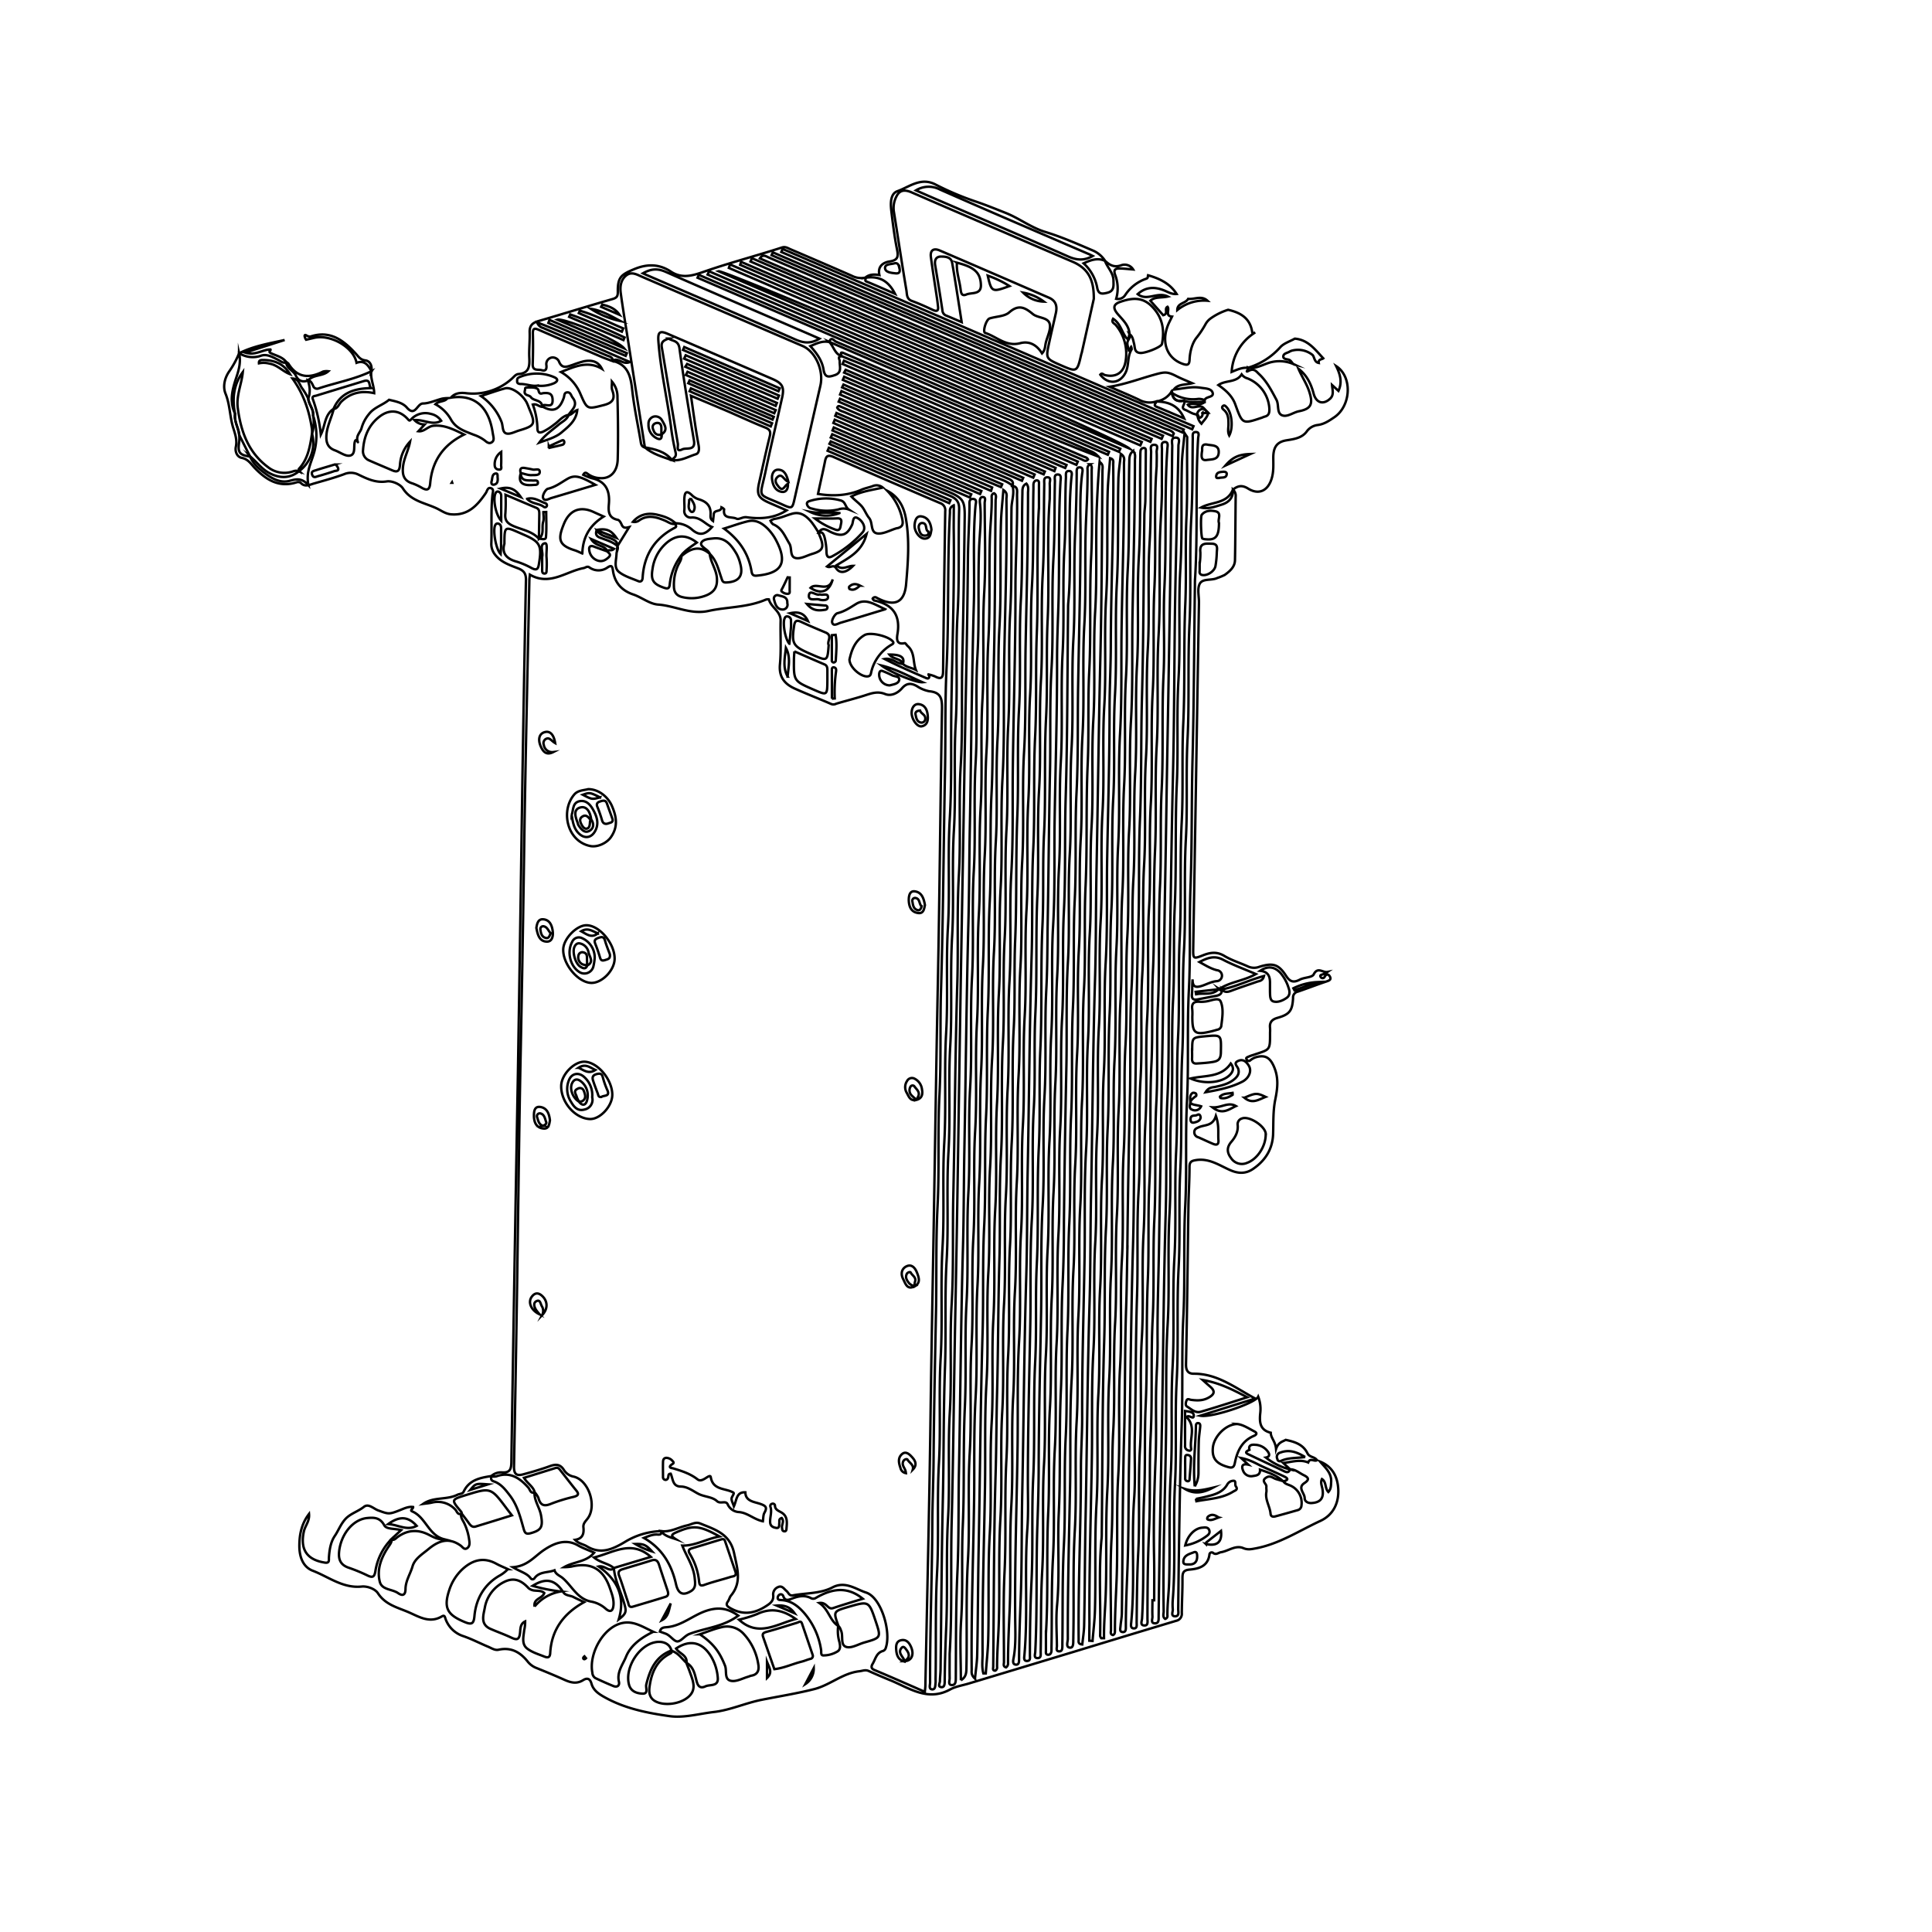 <svg id="Layer_5" data-name="Layer 5" xmlns="http://www.w3.org/2000/svg" viewBox="0 0 800 800"><defs><style>.cls-1{fill:none;stroke:#000;stroke-miterlimit:10;}</style></defs><title>schematic</title><path class="cls-1" d="M551.57,159.42l2.65,2.44c1.66-3.6.75-6.8-.94-10.26,6.83,4.43,6.17,16.48-.78,21.18-2.11,1.43-4.23,2.89-6.89,3.21a6.57,6.57,0,0,0-4.6,2.79c-2.06,2.69-5.38,3.07-8.37,3.56-4.38.72-5.39,3.42-5.4,7.24,0,2.83.2,5.63-.64,8.48-1.46,5-5.21,7.08-9.75,4.27-2.63-1.63-4.31-1.14-6.34.41-2.37,6-8.77,4.93-13.2,7.44,3.1,0.68,5.84-.38,8.58-1.23,3-.94,4.83-2.88,4.63-6.25a3.43,3.43,0,0,1,1.14,3c-0.1,8.74-.11,17.47-0.28,26.21-0.05,2.86-2.12,4.61-4.23,6.14a21.54,21.54,0,0,1-3.07,1.27c-2.39,1.19-6.09.07-7.31,2.44-1.07,2.09-.27,5.13-0.31,7.76q-1.18,71.58-2.37,143.16c-0.07,4.37,0,4.5,4.07,2.88,3.06-1.21,5.74-1.58,8.82.27s6.59,2.89,9.85,4.4a6.12,6.12,0,0,0,4.67.09c5.53-1.72,7.88-1.11,11,3.69,1.62,2.54,3.11,3,5.7,1.65,1.87-1,5.11-.85,5.78-2.19,1.63-3.28,3.79-.63,5.66-1a10,10,0,0,1-1.74.95c-0.6.19-1.44,0.27-1.1,1a0.92,0.92,0,0,0,1.73,0c0.86-1.47,1.77-.87,2.21.07,0.58,1.23-.45,1.56-1.5,1.92-4,1.34-7.86,2.85-11.81,4.2a2.46,2.46,0,0,0-2,2.64c-0.28,5.3-1.46,6.8-6.41,8.21-2.29.65-3.41,1.81-3.12,4.22a16.24,16.24,0,0,1,0,1.87c0,7.68.09,6.87-6.86,9.26a15.62,15.62,0,0,0-2.09.75c-0.44.22-1.36,0.41-.64,1.27a0.89,0.89,0,0,0,1.27.35,7.65,7.65,0,0,1,2.2-1.32c4-1.25,6.11,0,7.75,3.86,2,4.59,1.49,8.9.53,13.61s-0.74,9.42-.89,14.15c-0.19,6.41-3.31,11.17-8.4,14.61-2.74,1.85-5.69,2-9.13.54-4.53-1.94-8.81-5.1-14.31-4.27-2,.3-2.77.74-2.78,2.85,0,5.49-.37,11-0.45,16.47-0.32,21.74-.53,43.48-1,65.21-0.06,2.81,1,4,3.38,3.94,9.7,0,17,5.84,25.27,10.27L497,586.22c4.77,0.92,22.77-5.18,24-7.88a14.25,14.25,0,0,1,.85,6.76c-0.4,3.78-.18,7.07,4.34,8.16,0,2.15,1.93,3.53,2.2,6.73,0.89-2.74,2.62-3,4-3.77,3.66,0.78,7.18,1.83,9,5.55,0.83,1.72,3,1.37,3.94,2.88-1.12.68-2.89-1.17-3.63,0.94-3.34-1.4-6.51-.28-10.32.21l2.92,2.69a26.19,26.19,0,0,1-10.13-4.95c1.28-.22,1.69-1,1.06-2.08a6.7,6.7,0,0,0-5.46-3.2c-1-.09-3-0.15-2.4,2.09-2.7,1.14-.68,1.72.32,2.21,4.63,2.23,9.32,4.35,13.95,6.6,1.21,0.59,2.06.72,2.55-.76,2.26,0,3.82,1.56,5.69,2.44,2,1,2.43,1.83.23,3.29-2.95,1.95.16,4.15,0.13,6.26,0,1.22,1.14,2,2.67,2,3.93-.18,5.42-2.07,4.65-6-0.25-1.29-.86-2.6-0.17-3.94,1.91,1.17,1.14,3.82,2.65,5.35,1.18-1.32,1.07-2.72,1.16-4.07,0.26-3.8-2.43-6-4.58-8.51,5.12,2.06,7.25,6.3,7.52,11.36,0.31,5.78-2.07,10.73-7.41,13.2-8.83,4.09-17.1,9.59-26.91,11.39-1.69.31-3.13,0.66-5-.13-3.22-1.36-6.15,1.21-9.28,1.71-1,.16-1.94,1.18-3.12.36a0.94,0.94,0,0,0-1.62.7c-0.7,4.77-4.4,5.79-8.17,6.12-2.79.24-3,1.47-3,3.76,0.05,4.74-.25,9.49-0.27,14.24a2.93,2.93,0,0,1-2.38,3.22q-21.17,6.37-42.32,12.82l-43.44,13.12c-2.61.79-5.43,1.2-7.78,2.48-9.37,5.11-16.91-.61-24.88-3.85q-4.46-1.82-8.86-3.8c-1.4-.64-2.62,0-4,0.13-6.85.82-12,5.7-18.54,7.37-7.26,1.85-14.68,3-22,4.48-6.66,1.36-12.87,4.24-19.53,5-6.12.71-12.44,2.55-18.37,1.72-9-1.27-18.16-3.07-26.41-7.57-2.6-1.42-5.1-2.92-5.92-5.86-0.65-2.32-1.93-2.44-3.48-1.47-2.71,1.69-5.17,1-7.78-.17-3.75-1.69-7.55-3.25-11.36-4.8a8.67,8.67,0,0,1-3.65-2.54c-3.14-4-6.91-6.25-12.21-5.09-1.53.33-2.88-.64-4.24-1.21-3.45-1.44-6.79-3.19-10.32-4.41a11.58,11.58,0,0,1-7.32-6.92c-0.33-.82-0.35-2-1.57-1.28-5.2,3.09-9.61.06-14.08-1.83s-9.38-3.05-12.43-7.75c-1.14-1.76-4.32-3-6.72-2.76-7.78.8-13.64-4-20.23-6.54-4.29-1.64-5.58-6.1-5.58-10.26,0-4.51.79-9.08,4-13.27,0.29,3-1.6,4.87-2.11,7.16-1.68,7.46,1.16,11.84,8.7,13,2,0.3,1.58-1.12,1.65-2.12,0.21-3.14.7-6.38,2.41-8.9,1.59-2.35,2.52-5.06,4.56-7.19s5.14-3,7.52-4.89c1.94-1.53,4,.81,6,1.51,4.25,1.54,4.38,1.65,9-.17,1.69-.67,3.43-1.55,5.38-1.27,0.13,0.69-1.51,1.34-.43,1.8,5.69,2.41,6.79,9.89,13.18,11.52-2.47.25-4.4-.88-6.31-1.85-4.56-2.31-8.81-2-12.93,1-0.74.54-1.42,1.54-2.62,0.91l4.15-3.82c-2.8-.72-6.06-0.26-7-2-1.77-3.29-4.34-3.24-7-3-6,.54-11,6.8-11.7,14-0.32,3.3.69,5.47,4,6.59a70.7,70.7,0,0,1,7.92,3.28c2.13,1,2.71.32,3.09-1.75a24.3,24.3,0,0,1,6.73-13.44c0.16,1.36-.65,2.25-1.36,3.32-2.9,4.34-4.82,9.18-3.53,14.37,0.85,3.45,5.1,3,7.59,4.74,1.79,1.22,3,.92,3.06-1.62,0-3.42,2-6.31,2.91-9.47s4-5,6.57-7.13c4.68-3.9,8.77-4.74,13.33-1.49,0.85,0.6,1.54,2,2.83,1,1-.75.92-2.11,0.76-3.14a22.91,22.91,0,0,0-2.24-7.45c-0.61-1.15-1.53-2.31-1-3.79,1.05,1.39,2.13,2.75,3.13,4.17,0.7,1,1.48,1.73,2.77,1.33,4.91-1.5,9.8-3,15-4.63-0.88-1.14-1.49-1.91-2.07-2.69-6.66-8.9-6.65-8.9-17-5.69-6.16,1.91-6.15,1.9-1.88,6.95a1.82,1.82,0,0,1,.2.67c-1.79.85-2-1-2.77-1.72a9.91,9.91,0,0,0-9.58-2.8c-1.19.28-2.43,0.37-3.65,0.54,4.24-3,9.69-1.55,14.17-3.77,0.86-.43,2.14-0.31,2.59-1.28,2.28-4.89,6.79-5.75,11.4-6.47,0,0.94-.33,1.72,1.13,2.21,2.92,1,4.72,3.35,6.57,5.76,3.16,4.12,4.37,9,5.72,13.76,0.49,1.73.88,2.5,3,1.91,4.34-1.23,5.1-2.58,4.23-7.36-0.6-3.33-2.9-6.14-2.72-9.66a8.83,8.83,0,0,1,1.64,2.42c0.82,3.19,2.44,3.63,5.37,2.38a68.64,68.64,0,0,1,9.23-2.82c1.68-.45,2.43-1,1.07-2.62-2.2-2.7-4.3-5.48-6.46-8.2-0.53-.66-1-1.46-2.12-1.12l-13.06,4.07c1.46,2.4,3.81,3.56,4.44,6-1.81.64-1.92-1.11-2.64-1.94-3.56-4-7.56-6.72-13.29-4.67a6.55,6.55,0,0,1-2.2,0,6.15,6.15,0,0,1,4.41-1.66c3.52,0.29,4-1.3,4.05-4.41q1.24-80.39,2.7-160.78,1-61.28,1.88-122.56,0.65-40.84,1.45-81.68c0.06-2.69-.78-3.93-3.26-4.9-3.57-1.39-7.35-2.61-9.77-6a7,7,0,0,1-1.29-4.54c0.22-6.61-.22-13.24.45-19.85,0.1-1,.8-2.5-0.8-2.85-1.22-.27-1.39,1.21-1.91,2-3.48,5.12-7.36,9.45-14.42,8.87-2.26-.19-3.94-1.48-5.77-2.37-4.92-2.39-10.77-3-14.21-8.4-1.11-1.74-4.55-3.18-6.62-2.86-4.49.7-8-1-11.68-2.77a7,7,0,0,0-6-.22c-4.09,1.51-8.32,2.65-12.51,3.86-1.85.53-3.76,1.65-5.54-.35a2.12,2.12,0,0,0-1.74-.11c-7.25,2.26-12.53-1.08-17.25-6-1.58-1.65-2.69-3.63-5.4-4.17-1.89-.37-2.82-2.6-2.4-4.56,0.59-2.73-.24-5.13-1-7.58-1.54-4.71-1.36-9.75-3.28-14.46-1.12-2.74-.47-6.2,1.4-9A38.56,38.56,0,0,0,99,146.29L99,146.21c0.81,3.48,0,6.67-1.11,10-1.64,4.89-3.07,10-.53,15.13-0.47,3.1,1.4,5.74,1.7,8.68a16.88,16.88,0,0,1,0,2.9c-0.71,4.44.06,5.52,4.52,6.12l-0.11-.14c1.36,3.22,3.94,5.39,6.63,7.37,2.85,2.09,6.17,3.78,9.7,2.86,2.67-.69,5-1.47,7.91,1.75-1-5.13.8-8.52,1.92-12.11a26,26,0,0,0,0-16.75c0.29-2.6-1.78-4.52-2-7,1-2.59.65-5.14-.19-7.68,1.24,0.31,1.74,1.38,2.2,2.35a1.71,1.71,0,0,0,2.34,1.13c7.27-2.42,14.89-3.75,21.85-7.12l-0.08.11c-0.4,3.12,1.19,6,1.19,9-5.08-1.11-9.6-.29-13.52,3.44-1.11,1.05-1.49,2.93-3.36,3.15,2.9-6.81,8.63-8.56,15.6-8.7-1.11-1,0-3.86-3.09-2.88-6.53,2-13.08,4-19.6,6-0.59.19-2,.09-1.39,1.58a61.36,61.36,0,0,1,3.26,14.58c1.88-3.67,1.48-8.23,5.36-10.73-0.91,3.83-2.91,7.34-3.06,11.42-0.11,2.87.81,4.81,3.55,5.81,2.1,0.77,4.36,2.55,6.21,2.18,2.41-.48,1.49-3.65,2-5.66s1.62,0.84,1.31.09c-1.09-2.6,1-3.94,1.5-5.82a15.54,15.54,0,0,1,3-5.72c2.16-2.91,5.74-3.77,8.39-6,2.66,0.64,5.56,1.12,7.38,3.23,3.47,4,4.2-1.7,6.69-1.71s5.27-1.34,7.92-2a13.71,13.71,0,0,1,2.21-.22c-1.13,1.68-3.46,1-5,2.54a16.08,16.08,0,0,1,6.32,6.11c2.14,4,5.93,5.05,9.55,6.52a16,16,0,0,1,4.59,2.4c0.87,0.74,1.84,1.53,3,.63,0.9-.71.64-1.79,0.45-2.78s-0.32-2-.53-2.93c-2-9.67-8-14.09-17-12.67,1.64-1.88,3.79-2.12,6.07-1.89A24,24,0,0,0,212,156.76c0.84-.75,1.54-1.79,2.71-1.88,4.47-.36,4.62-3.3,4.46-6.79s0.27-7,.15-10.47c-0.1-2.75,1.11-3.94,3.63-4.67,10.27-3,20.47-6.19,30.75-9.14,1.83-.53,2.14-1.29,2.12-3-0.07-6,1.33-7.11,6.86-9.39s10.41-2.07,15.16,1.07,9.41,1.49,13.95-.09c10.55-3.66,21.35-6.47,32-9.92,1.44-.47,2.42.26,3.5,0.72q12.69,5.41,25.33,10.94a8.45,8.45,0,0,0,5.68.83c0.53,0.41-.55,1.19.52,1.62,3.7,1.5,7.34,3.14,11.79,5.07-3-5.91-7.11-7.45-12.41-6.62,1.74-1.54,3.81-1.5,5.94-1.15-0.82-3.61,1.58-5.21,4.2-5.62,3.42-.53,3.72-1.92,3.11-4.92-1.06-5.22-1.71-10.53-2.35-15.82-0.39-3.16-.52-7.31,2.56-8.39,4.9-1.74,9.56-5.87,15.61-2.79a119.91,119.91,0,0,0,16.47,7c4.31,1.44,8.48,3.15,12.69,4.81,5.64,2.24,10.5,6.08,16.34,7.86,6.88,2.1,13.43,5,20,7.81a11.35,11.35,0,0,1,4.85,4.21c-3.11-1.41-5.93-.39-8.92,1a18.12,18.12,0,0,1,5.6,9.95c0.49,3,2.09,2.77,4.25,2.23,2.88-.72,2.54-2.92,2.51-5,0-3.27-2.56-5.46-3.57-8.31,1.93,1.83,3.83,3,6.82,1.92a4.13,4.13,0,0,1,4.9,1.75c-1.73-.14-3.46-0.34-5.2-0.4-1.91-.07-3.19.21-2.19,2.79a15.47,15.47,0,0,1,.36,9.76,3.56,3.56,0,0,0,3.74-1.55,17,17,0,0,1,8.68-6.76c0.87-.28.63-0.91,0.78-1.44,4.75,1.36,9.07,3.37,11.84,7.75-2,.21-3.56-0.84-5.28-1.51-3.84-1.51-7.49-1.48-10.84,1.57,3.88,3.11,8.11-1.15,12.48,1-2.74.62-5.33,0-7.24,1.73l5.32,6c2.31-.58.24-2.71,1.79-3.49,1,1.18-1.16,3.82,1.86,4.07-0.53,1.12-1.12,2.21-1.6,3.35-3,7.31-.46,14,6.1,16.24,2.08,0.72,2.68.25,2.77-1.84,0.15-3.38,1.14-7,3.09-9.28a39.33,39.33,0,0,0,3.65-5.57,7.32,7.32,0,0,1,1.95-2.12,25.63,25.63,0,0,1,7.26-3.6c5.16,1.16,9.19,3.5,10,9.37,0.07,0.5.82,0.21,1.24,0A20.54,20.54,0,0,0,510,154c2.42-1,4.44-1.93,6.75-1.68l0-.08c0.64,0.4-1.49,2.25.23,1.34,2.39-1.27,3.28.32,4.32,1.27,3.24,3,5.2,6.86,7.25,10.7,1.12,2.1.06,5.37,2.21,6.36s4.64-1.11,7.06-1.61c5.15-1,5.94-3,4.36-8-1.1-3.43-3.14-6.34-4.51-9.59,3.41,2.57,5.19,6.18,6.24,10.17s4,4.88,6.89,2.18C552.49,163.46,551.69,161.36,551.57,159.42Zm-51.29,11.52-1.59-1.61c-1.74-2.67-5,.93-6.82-1.73,2.22-1,4.86.63,6.91-1.1l0-.81c0.59-1.69,4.11-1,3.3-3.2-0.6-1.66-3.09-1.64-4.95-1.94-3.78-.62-7.41.39-11.1,0.76,1.81-2.4,4.65-1.85,7.65-2.63-2.52-1.11-4.67-1.94-6.72-3-3.66-1.86-4.77-1.68-8.67-.61-6.15,1.68-12.12,4-18.82,5.08,4.29,1.88,8.3,3.53,12.21,5.38a8.82,8.82,0,0,0,7.14.68c0,0.75-1.56,1.54.16,2.25,3.69,1.51,7.35,3.1,11.33,4.79-2.39-5.45-6.57-6.92-11.56-7a9.1,9.1,0,0,0,6.46-4.25,1,1,0,0,1,.11.63c0.4,2.94,2.22,3.75,4.9,3.27,1.1,1.15-1.8,2.92.54,3.81,1.68,0.64,3.14,1.91,5.07,1.89a5.71,5.71,0,0,0,1.67,3.86C498.54,174,499.95,172.83,500.28,170.94Zm-253.2,48.49c-0.48,1.46-.44,2.52,1.36,3.2,2.47,0.93,5.08,1.65,7.18,3.41,0.59,1.16-.3,2.16-0.33,3.22-0.06,2.55-1.2,5.69.9,7.47s5.25,2.72,8,3.87c1.13,0.48,1.83,0,1.91-1.42,0.57-9.4,5-16.34,13.4-20.69,1.2-.63-0.38-1.32.28-1.82a10.38,10.38,0,0,1,6.53,2.42c3.35,3.06,5.79,2.24,8.53-.87-2.84-1.12-4.72-4.11-8.47-3.92a2.67,2.67,0,0,1-3-3.06c0.14-1.61-.09-3.25,0-4.87,0.15-2,.55-3.74,3-1.46a7,7,0,0,0,2.69,1.74c3.12,0.88,5.22,2.46,5.19,6,0,1-.37,2.13,1,3.08,0.13-1.18.22-2,.32-2.89,0.22-1.9,3.07-.75,3.19-2.76a3,3,0,0,1,1.09.82c-0.62,4.16,3.13,2.94,5,3.83,1.19,0.59,2.6-.8,4.34-0.55,7,1,12.24-.09,16.53-2.85l-6.9-3c-4.92-2.14-5.61-3.49-4.44-8.66,1.43-6.3,2.77-12.61,4.33-18.87,0.51-2,.16-3-1.91-3.79-5.2-2.06-10.27-4.46-15.41-6.68-5-2.14-10-4.22-15.27-6.44,0.54,3.76,1,7.06,1.49,10.35s1,6.63,1.63,9.93c0.3,1.59.38,3.49-1.13,3.93-3.27,1-6.35,3-10,2.35,0.9-.85,2.12-1.25,1.63-3.15a99.58,99.58,0,0,1-1.95-11c-1.62-11.66-4.27-23.17-5.16-34.94-0.29-3.89.54-4.56,3.93-3.1q21.6,9.29,43.18,18.62c4.29,1.86,5.1,3.4,4.1,7.85-2.27,10.18-4.71,20.32-6.86,30.53-2.44,11.57-3.76,8.76,6.9,13.61,4.21,1.92,4.2,1.81,5.22-2.71q5.26-23.24,10.6-46.46c1.46-6.29-2-14.1-7.33-16.42l-66.5-28.66c-2.16-.93-4.4-2.34-6.62-0.51s-2.56,4.57-2.22,7.18c0.87,6.53,2,13,3,19.53q3.5,22.24,7,44.47c-1.55-.37-1.6-1.65-1.8-2.88-1.17-6.93-2.67-13.83-3.43-20.81-0.62-5.67-1.65-10.59-8.14-12.16,2.32-1.7,4.06,1.84,7.19.46-13-5.49-25.13-11.33-38.44-16.39a3.62,3.62,0,0,0,2.55,2.33c8.66,3.73,17.32,7.44,26,11.23,1.16,0.51,2.82.63,2.84,2.5-1.51-.57-3-1.08-4.52-1.71q-13-5.57-26-11.2c-1.66-.72-2.7-1.06-2.63,1.47,0.12,4.23.07,8.47-.06,12.7-0.09,2.94,2.22,2,3.67,2.45,1.77,0.51,2.14-.48,2-2a2.75,2.75,0,0,1,2-3.19,2.85,2.85,0,0,1,3.16,1.5c1.27,3.36,3.52,2.19,5.72,1.5a43.15,43.15,0,0,1,4.6-1.49c3.13-.61,5.9-0.09,7.5,3.12-5.81-3.47-11.11-1-16.95,1.33a18.92,18.92,0,0,1,8.09,9.16c2.8,6.43,2.77,6.28,9.69,4.51,3.57-.91,4.8-2.53,3.47-6.09-0.4-1.08-.12-2.41-0.15-3.62a9.64,9.64,0,0,1,2.29,6.54c0.22,8.54.33,17.08,0.1,25.62-0.14,5.21-3.08,8.08-7.19,7.82a9.14,9.14,0,0,1-5.21-1.75c-0.65-.51-1.23-0.85-1.86.36A22.81,22.81,0,0,0,245,198c5.9,1.28,7.61,5.25,7.12,10.75-0.27,3-.14,5.74,3.71,6.5,0.65,0.13,1.26,1.21,1.59,2,0.7,1.65,1.88,1.31,3.12,1l-4.9,7.94c0.2-2.05-1.33-2.64-2.79-3.25-2.08-.86-4.48-1.17-5.73-3.42l8.11,3.19C253,219.45,251,218.75,247.08,219.43Zm-31.46-23.57c1.56,0.33,3.15,1,4.69.88,1.06-.06,3.09.19,3.18-1.15,0.13-1.92-1.82-.9-2.87-1.16s-2.15-.44-3.24-0.63c-1.79-.33-2.26.48-1.74,2.13-1.15,3.73.48,5.3,5.1,4.88,0.83-.08,2.06.16,2-1s-1.3-.78-2.07-0.83C218.46,198.82,215.73,199.5,215.62,195.86ZM521.74,608.55c3.39,1.14,6.79,2.26,9.51,4.75l-2.85-.84c-1.34-.39-2.4-1.72-4.12-0.6-2.25,1.45.25,2.49,0.1,3.73-0.09.73,0.13,1.51,0,2.22-0.59,3.23,1.47,5.94,1.73,9,0.1,1.17,1,1.35,1.94,1.1,3.13-.84,6.24-1.72,9.35-2.61a2.07,2.07,0,0,0,1.51-1.93,7.82,7.82,0,0,0-4.71-8.28c-1-.43-2.15-0.66-2.79-1.7,1.72-.4,2.39-1.05.35-2-3-1.43-6-2.75-9-4.13-2.61-1.21-5.07-2.81-8.86-3.53l3,2.76c-3-.68-2.8,1.17-2,2.86a3.53,3.53,0,0,0,3.72,1.88C520.22,611,521.89,610.84,521.74,608.55ZM373.93,274.94c-2.67-.18-4.72-2.65-7.63-2.07,5.6,2.89,11.34,5.36,17.07,7.85,0.66,0.29,1.2.39,1.43-.43a1,1,0,0,0-.75-1.11,16,16,0,0,1,3.19.94c2.54,1.36,3.24.43,3.27-2.15q0.38-33.15.89-66.31a3.08,3.08,0,0,0-2.18-3.36q-22.14-9.45-44.19-19.12c-2.36-1-3-.24-3.41,1.86-0.92,4.58-2,9.13-2.9,13.49,6.26,1,12.25.73,18-1.75,1.48-.64,3.1-0.93,4.62-1.48a4,4,0,0,1,4.2.6c-4.34,1-8.8,1.51-13,3.69,1.47,1.58,3,2.61,4.23,4s1.9,3.43,3.14,4.93c1.61,2,.4,6,3.42,6.37,2.49,0.29,5.21-1.34,7.83-2.11,0.24-.07.5-0.08,0.73-0.15,1.72-.53,2.13-1.47,1.77-3.38a23.56,23.56,0,0,0-6.24-12c4.57,2.38,6.79,6.46,7.65,11.26,1.63,9.09.92,18.28,0.13,27.36-0.69,7.87-4.92,9.54-12.2,5.64a1.12,1.12,0,0,0-1.65.37,1.83,1.83,0,0,0,.59.75c7.55,1.59,11,5.9,9.69,13.83-0.27,1.64-.72,4.7,3,3.85,0.31-.07.81,0.83,1.27,1.23,3,2.66,2.06,6.64,3.35,9.87-1.75-.95-3.87-1.08-5.4-2.51,0.91-2.66-.82-3.91-5.58-3.86C369.83,273.09,373,272.52,373.93,274.94ZM251.51,228.34c-1.85-.67-3.72-1.28-5.54-2-1.27-.53-2.11-0.14-2,1.12a5.15,5.15,0,0,0,3.28,4.57c1.87,0.73,3.32.07,4.71-1.2s0.07-1.8-.58-2.57c0.6-.89,1.8.12,2.87-1l-9.51-4.09C246.7,226.52,250.47,225.56,251.51,228.34Zm2.67,420.93,15.32-4.59c-8.15-7.21-15.51-1.74-23.53.24,2.8,2.3,6.05,2.43,8.31,4.47-2.14,1.68-3.82-1.31-6.39-.74,7.91,5.62,11.11,12.62,8.32,21.89,3-2.28,3.22-3.14,2.43-6C257.27,659.39,254.64,654.65,254.18,649.27ZM224.54,168.46c-1.32,0-2.3-1.4-3.91-.94a30.7,30.7,0,0,1,1.9,9.75c0,1.7.63,2.19,2.29,1.5a25.07,25.07,0,0,0,4.67-3c2-1.37,3.41-3.54,6-4-0.71,2-2.62,2.79-4.08,4-2.82,2.37-5.9,4.45-8.12,7.51,3.24-1.2,6.75-2.11,9.24-4.22,2.79-2.37,6.1-4.88,6.5-9.27-1.5.48-2.18,2-3.67,2.09,1.34-2.22,4.3-4,1.73-7.25-0.66-.83-0.76-2.24-2.17-2.16s-1.15,1.33-1.47,2.23c-1.81,5.12-4.4,6.14-8.95,3.58a2.07,2.07,0,0,1,.82-0.58c1.6,0,3.6,1,3.5-2.13-0.08-2.73-1.57-2.94-3.71-2.79-0.69,0-1.71.88-2.13-1.12-0.29-1.39-3.11-1.26-4.93-1.19-0.82,0-.51.54-0.67,1.07-0.73,2.41,1.7,1.87,2.41,2.87C221,166.2,224.41,165.37,224.54,168.46ZM348.7,147.56c3.45,1.4,6.93,2.73,10.35,4.21q44.39,19.2,88.77,38.41c0.8,0.35,1.76,1.19,2.7.07-0.37-.86-1.24-0.94-2-1.26L362,151.67c-4-1.72-8-3.5-12-5.17-0.71-.29-2.57-1.4-1.41,1-3-.89-3.35-4.15-5.32-6q27.91,12.13,55.82,24.26c18.47,8,36.88,16.19,55.73,23.3a7.78,7.78,0,0,0-3.26-2.25l-63-27.13c-14.15-6.1-28.28-12.23-42.47-18.24-0.65-.27-2-2.34-2.69.21-2.81-.63-5.19.52-7.85,1.68,2.7,3,4.88,6,5.46,9.74,0.55,3.44,2.23,3.08,4.62,2.28,3.13-1,2-3.57,2.07-5.63C347.84,148.89,346.44,147.53,348.7,147.56ZM223.16,223.1c1-.08,2.78.7,2.9-0.65,0.32-3.46.11-7,.11-10.44l-1.17.05c0,1.34.31,2.77-.07,4-0.72,2.33.59,5.17-1.78,7.06q0.08-5,.16-10.06c0-1.13.07-2.24-1.26-2.79-4.07-1.7-8.12-3.44-12.72-5.39a68.78,68.78,0,0,1-.06,7.64c-0.33,2.78.61,4.09,3.23,5.26C216.11,219.38,220.33,219.91,223.16,223.1ZM505.9,409.71c-0.56.76-.8,0-1.15-0.23l0.07,0.08c4.46-3,10.07-3.35,15.22-6.22-4.89-2.1-9.4-3.73-13.61-5.94-3.62-1.9-6.5-.73-9.76.94,2.53,1.41,4.71,2.78,7.26,3.41a2.27,2.27,0,0,1-.17,4.53c-2.16.2-4,1.25-5.92,1.89-2.31.76-4.11,0.9-4-2.63-0.24,2.29-.1,4.3-0.28,6.27s0.81,2.34,2.43,2c2.53-.47,5.06-1,7.58-1.45,1.49-.29,2.58-0.92,2.31-2.7,1.18,1.37,2.46,1.19,4,.59,3.48-1.34,7-2.45,10.55-3.71,1-.37,2.47-0.29,2.95-2.4C517.24,405.79,511.81,408.59,505.9,409.71ZM282.52,640c5.32,0.1,9.81-2.72,15.42-3.78-8.4-4.65-10.91-4.79-18.2-1.58-2.41,1.06-1.28,1.82.07,2.68-2.21-.78-4.59-1.24-6.08-3.33,3.88,0.56,7.17-1.59,10.76-2.35,1.79-.38,3.52-1.61,5.43-0.81C296,633.35,302.31,635,304,643.26c1.3,6.23,3.25,11.92-1.34,17.47-0.54.66-.71,1.61-1.2,2.32-1,1.4-.5,2,0.9,2.81C308,669.12,313,668,318,664.53c1.44-1,2.37-2.08,2.17-4a3.21,3.21,0,0,1,2-3.34c1.67-.79,2.46.73,3.46,1.56s1.07,2.17,2.83,1.83c5.45-1,11.28-.66,16.3-3.29,5.24-2.75,9.74.82,13.8,2.13,6.38,2,10.51,16.32,8.24,22.86a1.86,1.86,0,0,1-1.17,1.35c-2.74.74-3.1,3.36-4.28,5.32-0.69,1.15-.66,2,0.83,2.6,6.85,2.88,13.65,5.87,20.78,9,0.1-1.15.21-1.86,0.22-2.57,0.74-37.36,1.65-74.72,2.14-112.08,0.39-29.37,1-58.73,1.47-88.09,0.5-29.86.93-59.73,1.53-89.59,0.76-38.11,1.06-76.23,1.74-114.34,0.08-4.2-.17-7.18-5.24-7.64a13.89,13.89,0,0,1-5.14-2.12c-2.37-1.33-4.23-1.37-6.18.88-1.79,2.06-4.55,3.39-7,2.38-3.28-1.32-5.9-.2-8.79.71-3.79,1.19-7.64,2.16-11.44,3.3a2.51,2.51,0,0,1-2.05.14c-5-2.18-10.09-4.14-15.06-6.37-4.27-1.92-6.7-4.81-6.2-10.09,0.56-5.95.12-12,.28-18,0.11-4-4-5.51-4.86-8.88a2.74,2.74,0,0,0-1.35.13c-7.58,3.26-15.86,2.95-23.72,4.67-7.34,1.61-13.81-2.15-20.81-2.65-3.51-.25-6.79-3-10.31-4.19-4.91-1.66-7.7-5-8.39-9.93-0.26-1.87-.64-2.26-2.16-1.3a6.41,6.41,0,0,1-7.62,0c-0.88-.6-1.54.15-2.31,0.3-7.37,1.39-14.09,7.51-22.3,2.73-0.1,1-.2,1.66-0.21,2.28-0.72,36.23-1.58,72.47-2.11,108.7q-0.62,42.92-1.46,85.84c-0.73,35-1.07,70-1.62,105q-0.53,33.74-1.17,67.47c-0.06,3.16,1,4.06,4,3.2,3.71-1,7.42-2.09,11-3.39,2.45-.88,4.23-0.69,5.68,1.67a6.17,6.17,0,0,0,4.11,2.74c6.3,1.6,9.65,12.28,5.62,17.44-0.86,1.1-1.84,2-1.67,3.54,0.29,2.58-.27,4.71-3.48,5.17,1.52,1.62,3.38,1.77,4.85,2.66,5.72,3.46,10.55,1.36,15.76-1.75A30.44,30.44,0,0,1,273.78,634c0.37,1.77-1.06,1.42-1.87,1.41-1.79,0-3.31.64-5.28,1.42,7.68,4.42,11.49,11.17,13.3,19.17,0.88,3.91,2.84,4.91,6.23,2.82,2.14-1.33,1.68-3.4,1.5-5.37C287.19,648.48,284.25,644.47,282.52,640Zm56.43-419.42a41.67,41.67,0,0,0-2.88-4.34c-2-2.41-4.46-4.49-7.94-3.55-2.49.67-4.83,1.83-7.43,2.17a6.16,6.16,0,0,0-1.66.77,3.88,3.88,0,0,0,1.07,1.46c3.71,1.49,4.9,5,6.76,8,1.2,2,0,5.5,2.7,6,2.07,0.39,4.49-1.06,6.74-1.73,4.36-1.3,5-2.65,3.38-6.84-0.27-.69-0.55-1.37-0.81-2,1.65-.43,2.12.54,2.53,1.91a26.19,26.19,0,0,1,.82,6.26c0.09,1.68.63,2.66,2.53,1.57a45.41,45.41,0,0,0,12.44-9.85c1.64-1.95-.09-4.67-1.87-5.76-2.27-1.39-2,1.48-2.46,2.54-2,4.35-4.16,5.23-8.61,3.23C342.46,219.59,340.62,217.87,338.94,220.58ZM229.61,650.22c0.48,1.69,2.26,2.27,3.36,3.2,3.92,3.33,6.13,8.8,12,9.8a12.51,12.51,0,0,1,5.93,3c1.84,1.56,2.9.85,3.12-1.47,0.24-2.56-.71-4.91-1.5-7.21-2.77-8-7.9-10.74-15.93-8.85a19.33,19.33,0,0,1-3,.24c4-2.35,9.2-2.06,12.43-6-2.28-1-4.64-1.85-6.79-3.07-5.29-3-10.37-.5-14.16,2.08s-6.68,6.57-12.72,7c3.13,1.93,5.84,2.43,7.45,4.66a0.94,0.94,0,0,0,1.58-.18C223.47,650.64,226.88,651.29,229.61,650.22ZM294,229.44c-4.1-3.69-7.91-2.46-11.62.67a0.83,0.83,0,0,1-.36-0.05c1.75-2.28,4.2-3.75,6.53-5.41-4.22-3.27-8.22-3.32-12.2-.13a17.33,17.33,0,0,0-6.16,11.14c-0.78,4.63.35,6.2,4.78,7.72,1.67,0.57,2.21.24,2.37-1.5a23.76,23.76,0,0,1,4.78-11.93c0.26,1.61-.72,2.84-1.35,4.16a18.88,18.88,0,0,0-1.71,8.67c0,2.55,1.25,4,3.59,4.49a16.21,16.21,0,0,0,10.22-.92c3-1.38,4.19-3.4,4-6.75-0.18-3.74-2.6-6.69-3-10.27,2.83,2.68,3.59,6.4,4.8,9.86,0.4,1.14.45,2.06,2.06,2,5.18-.22,7.16-2.7,5.82-7.66a16.72,16.72,0,0,0-1.56-4.18c-2.15-3.63-4.62-6.94-9.6-6.4-1.86.2-4.28,0.31-5,1.85-0.56,1.24,1.76,2.32,2.82,3.45A7.5,7.5,0,0,1,294,229.44ZM278,683.53c-0.45-2.59-3.05-4.07-6.31-3.58-7.07,1.06-13.16,10.67-11.21,17.71,0.78,2.8,3.32,3.54,5.56,3.64,2.59,0.12,1.23-2.41,1.57-3.77,1.51-6.19,3.89-11.7,10.48-14.11,0.28,0.76-.15,1.07-0.77,1.39-5.52,2.87-7.57,7.92-8.36,13.65-0.31,2.23-.07,4.52,2.18,5.87,3.6,2.17,10.44,1.43,14-1.76,3.37-3,1.82-6.53.62-9.92-0.49-1.39-1.05-2.76-1.58-4.14,3.21,1.71,3.53,5.09,4.38,8,0.63,2.19,1.84,2.56,3.55,1.77,1.89-.87,5.41.17,5.11-3.51a20.07,20.07,0,0,0-2.72-8.77c-3.66-6.07-8.78-7.25-14.55-3.38,1.26,2.13,4.73,2.66,4.33,6C282.34,686.83,280.83,684.38,278,683.53ZM467.69,138.34c1.39,0.94,1.51,2.54,1.89,3.93,0.45,1.62,0,3.66,2.56,3.88,2.07,0.18,8.71-2.42,9-3.72,1.14-5.8.27-11-4.1-15.47-4.09-4.22-8.55-3.58-13.28-1.92-2.8,1-3,2.56-.92,5s4.69,4.72,4.88,8.34c-0.43.77-.17,3.47-1.89,0.73-1.51-2.42-2.21-5.41-4.92-7.11-0.86,1.62.59,1.91,1.11,2.58a18.42,18.42,0,0,1,4,15.35c-0.85,4.49-4.06,6.46-8.51,5.37-0.62-.15-1.19-1.09-1.91-0.16,3.21,4.28,8.25,3.81,10.54-1,1.43-3,.58-6.57,2.45-9.46a2.1,2.1,0,0,0-.22-1.07c-0.36.44,0.07,1.3-.95,1.53-0.22-1.19-.79-2.45-0.54-3.52S468.36,139.72,467.69,138.34Zm-120.49,535c-3.66-2.24-3.94-6.86-7.95-9.58,3.17-.45,3.39,2.9,5.74,2.11,4-1.35,8.1-2.56,12.28-3.86-6.6-5.41-13.08-4.06-19.4-.37a2,2,0,0,1-2.27,0c-2.46-1.16-4.85-.72-7.22.14-1.65.6-3.25,1.57-4.1-1a1.06,1.06,0,0,0-1.6-.4,1.59,1.59,0,0,0-.65,1.19c0,1,.77.91,1.59,1,3.86,0.2,6.67,2.32,9.16,5.1A30.37,30.37,0,0,1,340,683.22c0.14,0.81-.24,2.15.82,2.25a11.2,11.2,0,0,0,5.68-1.48c1.69-.8,1.42-2.54,1.1-4a16.21,16.21,0,0,1-.51-6.82,4,4,0,0,1,1.09,1.87c1.18,2.27-.43,6.14,2.29,6.93,2.11,0.62,4.91-1.12,7.4-1.84,7-2,7-2,4.7-8.9-2.8-8.31-2.8-8.31-11.26-5.85C345,667.24,345,667.24,347.2,673.31Zm-125.82-8.1c-0.67-3.32,3.29-3.31,4-5.61-1.1-1-2.49-.86-3.83-1a4.63,4.63,0,0,1-2.68-1c-3.26-3.58-6.38-4.51-10.28-2.49a14.65,14.65,0,0,0-7.84,10.58c-0.55,3-2,6.87,2.36,8.77,2.84,1.24,5.78,2.28,8.58,3.6,2.15,1,3.28,1.09,3.63-1.82,0.2-1.67,0-3.88,2.13-4.87a15.45,15.45,0,0,1-.39,3.65c-0.26,2.62-1.2,5.73,1.27,7.61,2,1.54,4.65,2.33,7.07,3.29,1.2,0.47,2.32.65,2.43-1.45,0.53-9.72,5.67-16.47,14.05-21.09-1.49-.71-3-1.37-4.4-2.1s-3.29-.53-4.24-2c-3.38-5.27-7.18-6.1-12.69-2.65A70.66,70.66,0,0,0,232.21,659,17.84,17.84,0,0,0,221.37,665.21ZM173.24,178.57l2.62-2.82a5.7,5.7,0,0,1-4.27-1.81c4-.3,7.53,2.4,11.09.3a6.73,6.73,0,0,0-4.24-2.84A8.07,8.07,0,0,0,170.9,173c-1.18,1.09-1.16,1.58-2,.59-3.36-3.77-7.6-4.23-11.66-1.14-4.57,3.48-6.54,8.33-6.91,13.89a4.1,4.1,0,0,0,2.45,4.28c3.19,1.42,6.42,2.74,9.62,4.13,2.3,1,3,.2,3.22-2.21a15.42,15.42,0,0,1,4.19-9.69c-0.63,3.54-2.51,6.71-2.92,10.33-0.38,3.37.26,5.91,3.93,7a22.67,22.67,0,0,1,4.05,1.93c2.1,1.12,3,.62,3.25-1.85,0.78-9.2,5.26-16,14.07-20.33-4.35-2.08-8.1-4.09-12.74-3.63C177.07,176.55,175.66,178.88,173.24,178.57Zm245.89,22.66c0.81-1.71-.22-2.41-1.59-3q-34.69-14.89-69.36-29.81c-0.57-.25-1.15-0.59-1.5.4,0.71,1.29,2.19,1.48,3.35,2,20.4,8.84,40.83,17.58,61.22,26.42,2.71,1.17,5.69,1.85,8,3.9,0.92,3.14-.36,6.18-0.41,9.29-0.21,14.6.26,29.2-.57,43.82-0.87,15.32.11,30.7-.78,46.06-0.83,14.32.11,28.69-.72,43.06-0.88,15.19.11,30.44-.78,45.68-0.84,14.32.1,28.69-.72,43.06-0.88,15.32.11,30.7-.78,46.06-0.83,14.32-.23,28.7-0.65,43.06-0.55,18.84-.49,37.7-1,56.55-0.27,10.73-.25,21.46-0.57,32.2-0.79,26.71-.71,53.44-1,80.17,0,0.62-.4,1.61.82,1.64a1.46,1.46,0,0,0,.77-1.6c0-5.62.46-11.22,0.67-16.83,0.55-14.84-.16-29.7.72-44.57,0.86-14.69-.12-29.44.75-44.18s-0.12-29.69.75-44.56-0.13-29.69.75-44.56-0.12-29.69.75-44.56-0.13-29.69.75-44.56-0.13-29.69.75-44.56c0.87-14.69.45-29.46,0.64-44.18,0.32-24.6,1.12-49.19,1.09-73.8,0-13,.89-26,0.65-38.94C421.15,203.3,421.58,201.45,419.13,201.23Zm33.79-77.49c0.1-8.52-2.73-12.77-8.92-15.42q-14.58-6.23-29.13-12.53-18.68-8-37.34-16.11c-2.62-1.14-4.93-1.24-6.33,1.66a10.19,10.19,0,0,0-1.09,6.15c1.75,10.92,3.38,21.85,5.22,32.76,0.26,1.52,0,3.54,2.22,4.35,2.91,1.07,5.75,2.34,8.56,3.66,1.8,0.85,2.58.58,2.29-1.52-0.13-1-.23-2-0.38-3-0.86-5.77-1.79-11.53-2.56-17.31-0.37-2.78,1.11-3.81,3.62-2.73,15.09,6.47,30.13,13,45.2,19.54,3,1.28,3.56,3.56,2.92,6.43-0.92,4.12-1.9,8.22-2.79,12.35-1.4,6.46-1.37,6.47,4.7,9.15,6.89,3,6.89,3,8.63-4.51,0.06-.24.17-0.47,0.22-0.71C449.75,138,451.52,130,452.92,123.74ZM344,182.78l-0.54,1c0.31,0.17.61,0.37,0.93,0.51,16.29,7,32.55,14.15,48.92,21,2.91,1.22,3.94,2.66,3.85,5.75-0.41,14.48.17,29-.67,43.45-0.87,14.95.12,30-.75,44.95-0.86,14.82.14,29.7-.76,44.57-0.87,14.57.12,29.2-.73,43.82-0.88,15.07.09,30.2-.78,45.32-0.84,14.58.14,29.2-.73,43.82-0.88,14.95.12,29.95-.76,44.94-0.87,14.7-.14,29.45-0.68,44.2-0.66,18.08-.47,36.21-0.88,54.32-0.53,23.48-.64,47-0.95,70.44,0,1.75-.24,3.49-0.27,5.24,0,0.86-1,2.25.47,2.48s1.5-1.29,1.51-2.4c0.07-7.49.3-15,.63-22.45,0.66-15-.12-30,0.75-45,0.85-14.58-.13-29.2.73-43.82,0.88-14.95-.11-30,0.77-44.94,0.86-14.7.34-29.46,0.67-44.19,0.66-29.59.77-59.19,1.67-88.78,0.45-14.85-.2-29.71.65-44.58,0.86-15.07-.13-30.2.76-45.32,0.85-14.45.31-29,.65-43.45,0.46-19.84.74-39.71,1-59.57,0.08-6.85-.71-7.89-7-10.59-10.26-4.39-20.51-8.84-30.76-13.25Q352.82,186.53,344,182.78ZM477.92,662.64H477.2c0,2.25-.1,4.5,0,6.75,0.06,1-.87,2.81,1.09,2.8,1.68,0,1.46-1.66,1.48-2.9,0.28-27.1.91-54.19,1.4-81.29,0.52-28.72.69-57.44,1.53-86.15,0.46-15.85-.05-31.72.72-47.59,0.69-14.09.38-28.22,0.67-42.33,0.61-30.47.9-60.94,1.62-91.41,0.57-24,.5-48,0.89-71.95,0.35-21.35,1-42.69,1.36-64,0-1.14,1-3.28-1.05-3.35-2.27-.07-1.48,2.2-1.51,3.51-0.11,5.2-.08,10.42-0.2,15.6-0.34,15.44-.47,30.88-0.73,46.31q-0.36,21.47-.72,42.94c-0.26,15.44-.57,30.87-0.79,46.31-0.2,14.06-.48,28.13-0.71,42.19-0.26,15.56-.56,31.13-0.78,46.69-0.19,13.94-.51,27.87-0.7,41.81-0.22,15.94-.59,31.87-0.82,47.81-0.2,13.69-.75,27.37-0.62,41.07,0.07,7-.51,14-0.62,21-0.14,9.2.17,18.41-.21,27.59-0.55,13.44-.89,26.87-0.63,40.32C478,650.42,477.92,656.53,477.92,662.64Zm-84.69,22.17c0,3.37-.06,6.75,0,10.12,0,1-.71,2.73.81,2.81,1.79,0.09,1.73-1.65,1.74-3.07,0.08-14.37,0-28.73.64-43.1,0.66-14.09.39-28.23,0.66-42.34,0.6-30.85.8-61.71,1.66-92.56,0.38-13.61.33-27.23,0.59-40.85,0.59-31.35.85-62.71,1.67-94.06,0.34-13.11.33-26.23,0.59-39.35,0.59-30.85.79-61.71,1.66-92.56,0.38-13.49-.51-27,0.69-40.47,0.09-1,.75-2.6-0.89-2.77-1.88-.2-1.59,1.5-1.6,2.7-0.08,7.24-.59,14.49-0.65,21.71-0.25,30.11-1,60.2-1.49,90.31-0.46,28.61-1,57.21-1.49,85.81-0.76,45.84-1.35,91.69-2.26,137.53-0.57,28.85-.79,57.71-1.52,86.56C393.62,649.08,394.31,667,393.23,684.81Zm39.87-8.52c0,2.37,0,4.75,0,7.12,0,0.7-.23,1.69.81,1.78s1.45-.78,1.49-1.75c0-.5,0-1,0-1.5,0.24-12.23-.08-24.46.61-36.71,0.85-15.07-.11-30.2.77-45.32,0.85-14.45-.12-29,0.73-43.45,0.88-15.07-.12-30.2.77-45.32,0.86-14.58-.12-29.2.73-43.83,0.88-15.2-.11-30.46.78-45.7,0.84-14.45,0-29,.71-43.45,0.82-15.82.3-31.71,0.77-47.57,0.78-26.09.68-52.21,1-78.32,0-.87,0-1.75.08-2.62,1.56-17.31-.34-34.72,1.31-52,0.09-.95.61-2.67-1.1-2.62-1.52,0-1.14,1.66-1.18,2.72-0.44,9.59,0,19.18-.59,28.8-0.91,14.55,0,29.15-.78,43.75-0.84,15.06.11,30.18-.76,45.28-0.84,14.57.11,29.18-.74,43.78-0.87,14.94.11,29.93-.76,44.9-0.85,14.69.08,29.42-.74,44.15-0.85,15.07.11,30.18-.76,45.29-0.84,14.44.07,28.92-.73,43.4-0.85,15.31.11,30.68-.77,46-0.83,14.32,0,28.68-.69,43C433.24,642.84,434.12,659.59,433.11,676.3Zm-35.23,19.47c2.31-1.37,2.27-3.34,2.31-5.3,0.3-14.73-.26-29.46.61-44.21s-0.12-29.7.75-44.58-0.13-29.7.75-44.58-0.12-29.7.76-44.58c0.87-14.7-.13-29.45.74-44.2,0.88-14.95-.13-30,0.76-45,0.87-14.7-.12-29.45.75-44.2s-0.13-29.7.75-44.58-0.13-29.7.75-44.58-0.11-29.7.74-44.58c0.71-12.34.21-24.74,0.19-37.12,0-.85.7-2.36-0.76-2.43-1.25-.06-1.32,1.44-1.21,2.36,0.78,6.25-.09,12.44-0.33,18.67-0.57,15,.16,29.93-0.71,44.91-0.86,14.69.11,29.43-.74,44.16-0.87,14.94.1,29.93-.76,44.9-0.85,14.69.1,29.43-.74,44.16-0.86,15.07.13,30.2-.76,45.32-0.86,14.44.09,28.92-.73,43.4-0.86,15.19.11,30.43-.77,45.66-0.84,14.44,0,28.93-.7,43.42-0.76,16.32-.12,32.68-0.85,49-0.59,13.09.15,26.2-.7,39.31C397.44,679.34,397.87,687.57,397.87,695.77Zm42.68-189.89c0,8.86-.13,17.71-0.58,26.58-0.73,14.46,0,28.95-.69,43.45-0.77,16.83-.07,33.71-0.86,50.57-0.6,12.72.46,25.47-.71,38.2-0.52,5.58-.12,11.24-0.07,16.86,0,0.84-.53,2.3,1,2.26,1.29,0,1.24-1.33,1.26-2.34,0-.25,0-0.5,0-0.75,0.2-13.61-.07-27.22.63-40.84,0.76-14.83,0-29.71.75-44.58,0.78-14.71,0-29.46.74-44.21s0-29.71.75-44.58,0-29.71.75-44.58,0-29.71.75-44.58,0-29.71.75-44.58,0-29.71.75-44.58,0.4-29.72.66-44.58c0.36-20.35.9-40.71,1-61.08,0-8.74-.43-17.49.65-26.21,0.12-1,.65-2.67-0.93-2.77s-1.3,1.53-1.31,2.61q-0.09,12.36-.65,24.7c-0.68,14.59.12,29.2-.72,43.83-0.87,15.07.11,30.2-.77,45.32-0.85,14.58.13,29.2-.74,43.82-0.88,14.82.12,29.7-.76,44.57-0.87,14.7-.32,29.46-0.65,44.19Q440.89,474.21,440.55,505.88Zm45.06,156.65a24.6,24.6,0,0,0,0,3.74c0.16,1.06-1,3,1,3,1.79,0,1.25-1.85,1.26-3,0.29-25.73.62-51.45,1.47-77.17,0.48-14.6-.09-29.21.66-43.83,0.78-15.21,0-30.46.77-45.71,0.75-14.46,0-29,.73-43.46,0.77-15.21,0-30.46.77-45.71,0.75-14.33.15-28.71,0.69-43.08,0.67-17.46.39-35,.83-52.45,0.62-24.22.66-48.46,1-72.7,0-1,0-2,.09-3,1.14-19.21.07-38.46,1.24-57.67,0.05-.88.8-2.63-1-2.58-1.58,0-1.2,1.63-1.22,2.68-0.17,11.11,0,22.21-.64,33.33-0.78,14.46,0,29-.72,43.45-0.78,16,0,32-.82,47.94-0.71,13.71.08,27.45-.68,41.2-0.86,15.45.09,31-.8,46.44-0.81,14.08,0,28.2-.69,42.32-0.8,16.2,0,32.46-.84,48.69-0.68,13.34.06,26.7-.67,40.07-0.85,15.57.05,31.2-.81,46.81-0.78,14.21.06,28.45-.69,42.7C485.68,630.54,486.89,646.56,485.61,662.53Zm-16.4-475.78c-1.66,1.27-1.56,3-1.6,4.71-0.37,14.84.2,29.68-.64,44.53s0.12,29.93-.75,44.91c-0.85,14.68.08,29.42-.74,44.14-0.84,15.06.11,30.18-.76,45.28-0.84,14.57.11,29.19-.73,43.81-0.87,15.18.07,30.42-.79,45.64-0.81,14.44.13,28.92-.72,43.4-0.88,14.94.13,29.94-.75,44.93-0.87,14.68.08,29.42-.75,44.15-0.85,14.94.06,29.92-.73,44.9-0.66,12.57-.21,25.2-0.22,37.81,0,0.74-.47,1.81.82,2.09,0.89-.42.82-1.22,0.82-2,0-6.74.38-13.47,0.66-20.2,0.61-14.59-.15-29.2.71-43.82,0.88-14.95-.13-30,0.76-44.94,0.87-14.7-.13-29.45.74-44.2,0.88-14.95-.12-29.95.76-44.94,0.86-14.7-.12-29.45.74-44.2,0.87-14.95-.13-29.95.76-44.94,0.86-14.57-.12-29.2.74-43.82,0.88-15.07-.13-30.2.76-45.32,0.86-14.57.38-29.21,0.64-43.82,0.38-21.35,1-42.7,1-64.06C469.9,189.53,470.43,188.09,469.21,186.75Zm-39,23.8c0-3.25,0-6.5,0-9.75,0-.72.2-1.75-0.75-1.86s-1.49.74-1.54,1.73c0,0.62,0,1.25,0,1.87-0.29,13.36.17,26.71-.61,40.08-0.88,15.07.12,30.2-.77,45.32-0.86,14.57.12,29.2-.74,43.82-0.88,15.07.13,30.2-.76,45.32-0.86,14.57.12,29.2-.74,43.82-0.88,15.07.13,30.2-.76,45.32-0.86,14.57.14,29.2-.74,43.82C421.86,525,422.88,540,422,555c-0.87,14.57-.43,29.21-0.64,43.82-0.33,23.35-1.18,46.7-1,70.06,0,5.86.43,11.74-.63,17.58-0.18,1-.63,2.67.87,2.83s1.36-1.46,1.37-2.55c0.06-8,.34-16,0.65-24,0.58-14.85.36-29.72,0.67-44.59,0.61-29.72.76-59.45,1.65-89.16,0.44-14.73.31-29.47,0.6-44.21,0.6-29.84.75-59.7,1.65-89.54,0.44-14.48-.07-29,0.65-43.46,0.77-15.58,0-31.22.79-46.83,0.71-14.21.12-28.46,0.69-42.71C430,245,429.14,227.77,430.18,210.55Zm36.64,305.84c-0.2,8.36-.25,16.71-0.54,25.07-0.6,17.34-.34,34.7-0.82,52.06-0.67,24.72-.64,49.45-0.95,74.18,0,1.86-.39,3.72-0.55,5.58-0.08,1-.51,2.38.78,2.52,1.61,0.17,1.42-1.4,1.42-2.48,0-8,.36-16,0.67-24,0.55-14.35.36-28.72,0.65-43.08,0.61-30.21.76-60.44,1.65-90.65,0.42-14.35.31-28.72,0.6-43.08,0.61-30.09.74-60.19,1.65-90.28,0.43-14.35,0-28.71.63-43.08,0.7-16.58.36-33.21,0.81-49.82,0.68-25.22.67-50.46,1-75.69,0-2.12.38-4.23,0.42-6.35,0.11-6.74.14-13.49,0.18-20.23,0-.7.15-1.64-1-1.53a1.3,1.3,0,0,0-1.18,1.25,17.76,17.76,0,0,0-.08,1.87c-0.27,14.1.2,28.2-.63,42.32-0.86,14.7.12,29.45-.74,44.2-0.88,14.95.12,29.95-.76,44.94-0.86,14.57.12,29.2-.74,43.82-0.88,14.94.12,29.95-.76,44.94-0.86,14.7-.32,29.45-0.65,44.19Q467.14,484.72,466.82,516.39ZM425,200.26c-1.83.93-1.61,2.59-1.65,4.14-0.35,14.71.18,29.42-.64,44.15-0.84,15.06.1,30.17-.76,45.27-0.83,14.57-.09,29.19-0.69,43.8-0.71,17.31-.18,34.68-0.91,52-0.51,12.21.09,24.43-.61,36.66-0.88,15.57.08,31.19-.81,46.8-0.81,14.19.08,28.42-.71,42.65-0.86,15.31.09,30.68-.79,46-0.81,14.2.08,28.44-.7,42.68-0.86,15.56,0,31.17-.78,46.77-0.6,12.33-.21,24.71-0.23,37.07,0,0.76-.49,1.8.87,2.18a2,2,0,0,0,.81-1.91c0-7.11.34-14.22,0.65-21.33,0.63-14.59-.13-29.2.72-43.82,0.87-14.95-.13-29.95.76-44.94,0.87-14.57-.14-29.2.74-43.82,0.89-14.94-.13-29.95.76-44.94,0.87-14.7-.14-29.45.74-44.19,0.89-14.94-.14-29.94.76-44.94,0.87-14.57-.12-29.19.74-43.81,0.88-15.07-.13-30.2.77-45.32,0.86-14.57.37-29.21,0.64-43.81,0.39-21.1,1-42.2,1-63.31C425.65,203,426.15,201.61,425,200.26Zm30.32-9c-0.56,5.87-.86,11.79-1.11,17.66-0.63,14.72.15,29.45-.72,44.19-0.89,14.95.13,29.95-.76,44.94-0.87,14.7.13,29.45-.74,44.19s0.13,29.7-.75,44.56,0.14,29.7-.75,44.57,0.13,29.7-.75,44.56-0.4,29.71-.64,44.56c-0.36,22.22-1.09,44.45-1,66.68,0,7-.52,14-0.51,20.95,0,23.61-1.17,47.2-.94,70.81,0,0.75-.36,1.86,1.5,2,0.27-2.67.72-5.34,0.77-8,0.3-14.86.3-29.72,0.6-44.58,0.59-29.59.75-59.19,1.64-88.78,0.45-14.85.3-29.72,0.61-44.58,0.61-29.72.75-59.44,1.65-89.16,0.45-14.73.32-29.47,0.6-44.21,0.58-29.72.91-59.44,1.61-89.16,0.61-25.85.63-51.71,0.88-77.57C456.5,193.72,457,192.41,455.33,191.3Zm-51.6,503.81c0.36-3.67.84-6.69,0.91-9.72,0.32-14.61.32-29.22,0.6-43.83,0.59-30,.76-59.94,1.64-89.9,0.44-14.73-.09-29.46.67-44.21,0.76-15,0-30,.76-45,0.76-14.71,0-29.46.75-44.2s0-29.46.75-44.2c0.78-15,0-30,.75-45,0.77-14.71.24-29.46,0.71-44.2,0.82-25.84.71-51.7,1-77.56,0-1,.61-2.24-0.63-3a1.35,1.35,0,0,0-1,1.49c0.14,5.63-.55,11.22-0.73,16.82-0.44,14.22.17,28.45-.65,42.7-0.88,15.32.12,30.7-.78,46.06-0.84,14.32.1,28.69-.72,43.06-0.87,15.32.1,30.7-.78,46.06-0.83,14.32.08,28.7-.72,43.07-0.86,15.44.09,30.95-.79,46.44-0.8,14.08.1,28.19-.7,42.32-0.88,15.44.11,30.95-.79,46.44-0.82,14.2-.42,28.46-0.62,42.69-0.33,23.22-1.23,46.45-1,69.68C402.39,692.27,401.93,693.47,403.73,695.11Zm30.95-488.66c0-2,.09-4,0-6-0.07-1,.78-2.69-0.85-2.77-1.85-.1-1.38,1.72-1.41,2.87-0.28,12.48.08,25-.64,37.45-0.85,14.58.12,29.2-.74,43.82-0.88,15.07.12,30.2-.77,45.32-0.86,14.45,0,28.95-.69,43.44-0.78,16.45-.05,33-0.86,49.44-0.64,13.09.12,26.2-.66,39.32-0.91,15.19.11,30.45-.79,45.69-0.85,14.45-.36,29-0.64,43.44-0.41,21.6-1,43.2-1,64.81,0,6.62.26,13.27-.22,19.86-1.26,17.45.31,35-1.22,52.4-0.08.89-.38,2.33,1.13,2.27s1.14-1.42,1.15-2.37c0-10.24.17-20.46,0.67-30.7,0.68-14.09,0-28.2.68-42.32,0.81-16.07,0-32.2.83-48.31,0.7-13.46,0-26.95.67-40.45,0.82-15.95,0-32,.82-47.94,0.73-13.71,0-27.45.66-41.2,0.76-17.08.08-34.21,0.87-51.31,0.58-12.59,0-25.2.65-37.83,0.82-15.82,0-31.7.82-47.56,0.74-13.71,0-27.45.68-41.2C434.61,239.94,433.38,223.17,434.68,206.46Zm-39.73,2.84c-1.94.9-1.55,2.14-1.6,3.18-1.13,21.33-.36,42.7-1.39,64-0.7,14.46-.36,29-0.65,43.45-0.6,30.09-.75,60.19-1.65,90.28-0.43,14.48.08,29-.65,43.46-0.77,15.21,0,30.46-.77,45.7-0.74,14.46-.38,29-0.65,43.45-0.38,20.35-.85,40.71-1,61.07-0.06,9.11-.49,18.24-0.53,27.33-0.1,21.86-1,43.71-.92,65.57,0,1-.66,2.69.89,2.79,1.36,0.08,1.22-1.6,1.38-2.66a11.56,11.56,0,0,0,0-1.5c0.27-14.73-.17-29.46.62-44.21,0.81-15.08-.08-30.21.77-45.32,0.82-14.45-.12-28.95.71-43.44,0.88-15.32-.12-30.7.78-46.06,0.84-14.32-.11-28.7.72-43.07,0.87-15.19-.1-30.45.78-45.69,0.83-14.45-.13-28.95.73-43.45,0.89-14.95-.14-29.95.76-44.94,0.88-14.7.45-29.46,0.64-44.19,0.32-25.48,1.38-50.95,1-76.43C394.91,215.71,394.95,212.73,394.95,209.3Zm84-16.06c0-2,.12-4,0-6-0.09-1.05,1-3-1-3s-1.26,1.82-1.29,2.95c-0.32,12.6.11,25.2-.64,37.82-0.87,14.7.12,29.45-.75,44.19-0.88,14.95.14,29.95-.76,44.94-0.87,14.57.11,29.2-.74,43.82-0.88,15.2.13,30.45-.77,45.69-0.86,14.45.12,28.95-.73,43.44-0.89,15.2.13,30.45-.77,45.69-0.86,14.45-.2,29-0.66,43.44-0.63,19.58-.48,39.21-0.93,58.81-0.2,8.49.34,17-.27,25.48-1.23,17.08.4,34.22-1.21,51.28-0.09,1-.45,2.62,1.24,2.54,1.29-.06,1-1.5,1-2.46,0.1-9.61.16-19.21,0.65-28.83,0.74-14.33-.12-28.7.72-43.07,0.88-15.2-.12-30.45.77-45.69,0.85-14.45-.11-28.95.72-43.44,0.88-15.32-.11-30.7.78-46.07,0.83-14.32-.11-28.7.72-43.07,0.88-15.2-.11-30.45.78-45.69,0.84-14.32-.11-28.7.72-43.07,0.88-15.32-.11-30.7.78-46.07,0.83-14.32,0-28.7.7-43.07C478.84,227,477.66,210.08,478.93,193.24ZM456,678.35l1.15,0c-0.09-6.06.49-12.08,0.7-18.11,0.51-14.35-.16-28.7.67-43.07,0.88-15.32-.12-30.7.78-46.06,0.84-14.32-.11-28.69.72-43.06,0.88-15.32-.11-30.7.78-46.07,0.84-14.32-.09-28.69.71-43.07,0.86-15.44-.09-30.95.79-46.44,0.8-14.08-.1-28.2.7-42.32,0.88-15.44-.1-31,0.79-46.44,0.81-14.2.42-28.46,0.62-42.69,0.33-23.1,1.21-46.2,1-69.31,0-1.13.6-2.51-1.3-3.77-0.35,3.58-.87,6.83-1,10.09-0.4,14.48.18,28.95-.64,43.45-0.87,15.45.1,31-.79,46.44-0.81,14.2.09,28.45-.71,42.69-0.86,15.45.08,31-.79,46.44-0.8,14.2,0,28.45-.7,42.7-0.82,15.82,0,31.7-.82,47.56-0.74,13.71.07,27.45-.69,41.19-0.86,15.57-.25,31.2-0.75,46.81-0.83,26.33-.7,52.7-1,79.05,0,1.12,0,2.25-.15,3.37-1.17,13.22-.24,26.47-0.53,39.7A2.58,2.58,0,0,0,456,678.35Zm25.1-476.87c0.14,4.88-.41,11.72-0.68,18.58-0.56,14.34.15,28.7-.68,43.07-0.88,15.19.11,30.45-.78,45.69-0.84,14.45,0,28.94-.69,43.44-0.77,16.58-.06,33.21-0.86,49.81-0.62,13,0,25.95-.64,38.94-0.79,16.32,0,32.7-.84,49.06-0.68,13.34-.06,26.7-0.65,40.07-0.75,17.2-.1,34.45-0.88,51.68-0.56,12.47-.07,25-0.63,37.45-0.75,17,.08,34-0.87,50.93-0.05,1-1,2.91,1.09,2.87,1.5,0,1.16-1.68,1.15-2.74,0-12.61.14-25.21,0.7-37.82s0-25.45.64-38.2c0.78-16.2,0-32.45.84-48.68,0.68-13.46,0-26.95.66-40.45,0.8-16.2,0-32.45.84-48.68,0.69-13.46,0-27,.66-40.45,0.76-16.45.06-33,.86-49.43,0.63-13.09,0-26.2.66-39.32,0.82-15.95,0-31.95.8-47.93,0.59-12.09-.23-24.26.37-36.35,0.94-19.09-.1-38.2,1.21-57.27,0.07-1,.55-2.74-1-2.73-1.81,0-1.22,1.86-1.24,3C481.08,190.49,481.11,195,481.11,201.48ZM433.79,384c-0.1,8.61-.09,17.21-0.54,25.83-0.78,14.7.11,29.45-.75,44.19-0.88,15.07.13,30.2-.76,45.32-0.86,14.57-.37,29.21-0.64,43.81-0.39,21.22-.94,42.45-1,63.68,0,8.23-.25,16.47-0.54,24.7-0.61,17.46,0,35-.88,52.44,0,0.89-.8,2.63,1,2.61,1.58,0,1.22-1.6,1.24-2.66,0.22-11.11,0-22.21.63-33.33,0.83-14.7-.11-29.45.75-44.19,0.87-14.95-.13-29.95.76-44.94,0.87-14.7-.12-29.45.75-44.19,0.87-14.95-.13-29.95.76-44.94,0.87-14.7-.13-29.45.74-44.19s-0.13-29.7.75-44.57c0.87-14.7.4-29.46,0.64-44.19,0.36-22.1,1.06-44.2,1-66.31,0-7.23.3-14.47,0.54-21.7,0.58-17.34-.1-34.71.89-52.06,0.06-1,.5-2.75-1-2.83-1.87-.1-1.28,1.76-1.31,2.88-0.27,10.73,0,21.46-.63,32.2-0.84,15.07.11,30.2-.78,45.32-0.85,14.45-.3,29-0.65,43.44C434.33,341.51,434.18,362.74,433.79,384Zm56.72-204.65c-0.44,4.83-1,8.69-1.11,12.55-0.41,14.6.19,29.21-.65,43.83-0.88,15.2.12,30.46-.77,45.7-0.85,14.45,0,29-.7,43.45-0.77,17-.08,34-0.86,50.95-0.58,12.59,0,25.21-.65,37.83-0.86,15.45.08,31-.79,46.44-0.8,14.21.09,28.46-.72,42.71-0.86,15.2.12,30.46-.77,45.7-0.84,14.33-.48,28.72-0.64,43.07-0.29,25.23-1.36,50.46-1,75.7,0,1-.53,2.25.61,3.07a1.23,1.23,0,0,0,.94-1.45c-0.05-4.5.55-9,.69-13.46,0.47-15-.17-30,0.69-45,0.85-14.7-.07-29.46.75-44.21,0.84-15-.13-30,0.75-45,0.86-14.57,0-29.2.71-43.83,0.82-16,0-32,.82-47.95,0.71-13.59,0-27.2.67-40.83,0.82-16,0-32,.83-47.95,0.72-13.71,0-27.45.66-41.2,0.77-16.45.11-33,.84-49.45,0.52-11.85-.09-23.76.47-35.61,0.52-11.12.13-22.23,0.32-33.34C491.64,180.89,491.3,180.6,490.51,179.33ZM451.06,679.38l1.34,0.11c0.34-4.27.88-8.53,1-12.81,0.41-14.73-.22-29.45.65-44.19,0.88-15.07-.11-30.19.77-45.31,0.85-14.57-.12-29.2.73-43.82,0.87-15.07-.13-30.19.77-45.31,0.86-14.45-.11-28.94.73-43.44,0.88-15.19-.12-30.45.77-45.69,0.84-14.45.37-29,.63-43.44,0.37-20.72,1-41.44,1-62.17,0-8.73.49-17.49,0.51-26.2,0.05-25,1.31-49.95,1-74.93,0-.85.4-2-1.29-2.45-0.35,4.71-.86,9.26-1,13.82-0.42,14.73.22,29.45-.66,44.2s0.13,29.7-.75,44.56c-0.88,14.69.13,29.44-.75,44.19-0.89,14.94.14,29.95-.76,44.94-0.88,14.69.13,29.44-.74,44.19-0.89,14.94.13,29.95-.76,44.94-0.87,14.7.14,29.45-.74,44.19s0.14,29.69-.75,44.56-0.39,29.7-.65,44.56c-0.39,22.85-1.13,45.69-1,68.55C451.06,674.74,451.06,677.06,451.06,679.38Zm-43.87,13.53h1c0.34-4.66.86-9.31,1-14,0.4-14.6-.2-29.2.65-43.82,0.88-15.2-.12-30.45.77-45.69,0.85-14.45-.11-28.95.73-43.44,0.87-15.07-.11-30.19.77-45.31,0.85-14.57-.12-29.2.73-43.82,0.88-15.07-.11-30.2.77-45.31,0.85-14.57-.12-29.2.73-43.82,0.87-15.07-.12-30.2.77-45.31,0.85-14.45.44-29,.63-43.44,0.32-24.1,1.3-48.2,1-72.31,0-1.13.61-2.51-1.26-3.74-0.36,4.7-.87,9.07-1,13.46-0.44,14.48.17,29-.64,43.45-0.87,15.44.1,30.95-.79,46.44-0.82,14.08.12,28.19-.71,42.31-0.9,15.19.12,30.45-.77,45.69-0.86,14.57.14,29.2-.73,43.81C409.85,453,410.88,468,410,483c-0.88,14.57.13,29.19-.74,43.81-0.9,15.07.15,30.2-.76,45.31-0.88,14.57-.39,29.21-0.64,43.81-0.39,23-1.14,45.95-1,68.93C406.85,687.56,406.47,690.29,407.19,692.91Zm44.13-500.67a2,2,0,0,0-1,2.06c0.08,7.12-.3,14.22-0.62,21.33-0.64,14.34.13,28.7-.7,43.08-0.89,15.32.13,30.71-.78,46.07-0.84,14.2.11,28.45-.72,42.7-0.89,15.32.13,30.7-.78,46.07-0.85,14.33.13,28.7-.72,43.07-0.9,15.2.14,30.45-.77,45.69-0.87,14.45.12,29-.73,43.45-0.89,15.2.12,30.46-.77,45.7-0.85,14.45-.35,29-0.63,43.45-0.42,21.22-1,42.46-.94,63.69,0,1.27-1,3.63,1,3.66,1.54,0,1.18-2.38,1.28-3.83,0-.25,0-0.5,0-0.75,0.32-14.61-.24-29.21.61-43.83,0.88-15.07-.11-30.2.77-45.32,0.85-14.58-.11-29.2.73-43.83,0.87-15.07-.11-30.2.77-45.32,0.84-14.45-.1-29,0.73-43.45,0.87-15.2-.12-30.46.77-45.7,0.84-14.45,0-29,.7-43.45,0.75-16.7.1-33.46,0.86-50.19,0.59-12.84,0-25.71.65-38.58,0.82-15.83,0-31.71.8-47.57,0.6-11.85.19-23.74,0.21-35.62C452,194,452.44,193.07,451.31,192.24Zm-241,457.52c-1.71-.79-3.33-1.44-4.85-2.27-5.25-2.86-9.79-1.53-13.94,2.24a20.34,20.34,0,0,0-5.51,8.71c-2.46,7.42-.77,10.26,6.45,13.23,3,1.25,3.72.57,4-2.62,0.66-7,4-12.83,10.09-16.45A14.63,14.63,0,0,0,210.3,649.76Zm60.2,25.93c-4-1.85-7.42-4.12-11.49-3.82-8.58.62-15.38,12.55-13.74,20.79a2.73,2.73,0,0,0,1.24,2.2c2.47,1.16,5,2.31,7.5,3.31,1.56,0.61,2.62-.23,2.25-1.8-0.94-4,1.64-7.14,2.91-10.26C261,681.53,265.22,678.24,270.5,675.69Zm6.37-535.5c-1.8.65-3.26,1.24-2.86,3.58,2.25,13.32,4.4,26.66,6.66,40,0.16,1-.8,3.57,1.81,2.31,1.77-.85,5.6.78,4.84-3.73-2.14-12.71-4.27-25.43-6-38.2C280.85,140.86,278.43,141.31,276.86,140.19ZM379.27,78.83c2.12,0.93,3.7,1.63,5.28,2.32,19.28,8.33,38.59,16.58,57.8,25.07,3.54,1.57,6.63,1.77,10.13-.23-0.82-.4-1.47-0.74-2.14-1-20.42-8.82-40.88-17.55-61.22-26.55A10,10,0,0,0,379.27,78.83Zm-39.93,61.4-3.44-1.51c-20.11-8.7-40.26-17.31-60.3-26.17-3.39-1.5-6.12-1.22-9.38.62,0.86,0.4,1.4.67,2,.91,20.34,8.79,40.73,17.48,61,26.44C332.64,142.05,335.65,142.46,339.34,140.23ZM314.65,107L485.56,180.6l0.48-1.09c-0.85-1.34-2.44-1.52-3.72-2.07q-82-35.47-164-70.82C317.21,106.12,315.84,105.1,314.65,107ZM299.8,218.87c6.33,4.63,10.12,10.32,11.37,17.58,0.18,1,.34,2.07,2.09,1.92,10.61-.94,13.06-5.34,8-14.85a20.28,20.28,0,0,0-3.53-4.76c-2.05-2-4.62-3.59-7.62-3C306.79,216.49,303.59,217.71,299.8,218.87Zm-10,457.86c5.71,3.9,8.2,7.38,10.42,13,0.85,2.16-.49,5.78,2.6,6.29,2.22,0.37,4.75-1.11,7.13-1.77a9.79,9.79,0,0,1,1.05-.37c2.76-.42,3.42-2.31,3-4.64a23.75,23.75,0,0,0-6.2-12.83,9.27,9.27,0,0,0-9.24-2.56C295.67,674.51,292.93,675.67,289.77,676.73ZM431.48,146.33c1.36-1.41,1.22-3,1.57-4.43,0.65-2.65,2.24-5.6,1.58-7.9-0.77-2.68-4.93-2.26-7-4-3.22-2.66-5.83-4.08-9.73-.65-1.93,1.7-5.38,1.65-8.11,2.5-1.47.46-3,5.61-1.86,6,4.77,1.54,8.65,5.8,14.47,4.27C426.12,141.11,429.25,142.71,431.48,146.33ZM302.29,109.5l-0.49,1.44,170.39,73.49,0.6-1.41Zm165.35,76.21c-6.57-5.46-167.55-74.09-170.08-73.38ZM336.52,685.31q-2.21-6.5-4.42-13c-0.47-1.38-1.35-.58-2.11-0.35-4.14,1.25-8.27,2.57-12.44,3.72-1.29.36-2.07,0.7-1.55,2.18q2.33,6.65,4.64,13.3c3.94-.43,7.52-2.17,11.31-3.11,1.2-.3,2.34-0.82,3.53-1.13A1.22,1.22,0,0,0,336.52,685.31ZM262,665.3c4.52-1.35,9-2.66,13.54-4.08,1.47-.46,1.2-1.65.82-2.79-1.18-3.53-2.35-7.06-3.5-10.6-0.5-1.54-1.32-2.25-3.05-1.7-4,1.28-8.08,2.43-12.11,3.68-1.37.43-1.92,1.15-1.29,2.79,1.37,3.59,2.42,7.31,3.68,10.95C260.33,664.37,260.37,665.74,262,665.3ZM481,181.71l0.56-1.3L311.35,106.92l-0.58,1.36ZM293.61,112.34L293,113.7l170.35,73.39,0.55-1.28Zm200.05,65.41,0.55-1.28L324.07,103.09l-0.54,1.25Zm-186.8-69.33-0.37,1.25,169.86,73.28,0.52-1.22Zm-17.49,5.39L288.84,115l169.88,73.3,0.51-1.2Zm200.23,65.24,0.54-1.2L320,104.49l-0.5,1.17Zm-185,472c-1.47-4.34-2.92-8.68-4.41-13-0.34-1-1.14-.73-1.87-0.51-3.92,1.18-7.83,2.4-11.75,3.55-1.46.43-1.71,1.06-.89,2.39a26.6,26.6,0,0,1,3.78,11.21c0.16,1.43.35,2.25,2.26,1.56,3.61-1.3,7.37-2.17,11-3.34C303.51,652.71,305,652.71,304.6,651.1ZM504.5,159.44c3,2.09,5.75,4.5,7,8,3,8.23,2.87,8.26,11.13,5.48a11.14,11.14,0,0,1,1-.39c1.66-.38,2-1.43,2-3a14.36,14.36,0,0,0-9.09-12.85,4.4,4.4,0,0,1-2.4-1.66C511.93,158.55,507.47,157.32,504.5,159.44ZM199.14,164a23.23,23.23,0,0,1,8.51,10.65c0.69,1.65.25,4.31,2,4.83,1.51,0.46,3.53-.7,5.31-1.23,6.66-2,6.92-2.6,4.07-9.27a22.52,22.52,0,0,0-1-2.41c-2-3.56-6.37-6.44-8.94-5.74C205.87,161.71,202.75,162.84,199.14,164Zm325,305.67c0-3.26-6.93-7.79-9.93-6.51a2.44,2.44,0,0,0-1.72,2.61c0.3,2.84-1,5.17-2.72,7.15-2,2.42-1.6,4.58.05,6.71a5.34,5.34,0,0,0,6.63,1.86C520.64,479.94,524.15,474.67,524.1,469.68Zm-12,120c-4.61.13-9.46,5.16-9.91,9.73s1.46,6.78,6.57,8.14c2,0.52,2.29-.58,2.6-2.12,1-4.78,3-8.83,7.84-10.87,1-.42,1.51-1.13.24-1.79C516.93,591.43,514.53,589.8,512.1,589.65ZM351.75,273.11c0.07,3.53,5.36,7.66,7.92,6.89,0.93-.28.92-1.08,1.1-1.76a17.76,17.76,0,0,1,8.63-11.43c0.85-.47.51-1,0.06-1.44-2.1-2.1-9.16-3.72-11.47-2.39C353.9,265.35,352.57,269.46,351.75,273.11Zm46.46-139.72c-1.38-8.73-2.56-16.66-3.94-24.56-0.42-2.42-2.77-2.6-4.62-2.59-2.13,0-2.76,1.52-2.41,3.59,1.05,6.22,2.06,12.45,3,18.69a2.4,2.4,0,0,0,1.62,2.18C393.76,131.48,395.67,132.31,398.21,133.39ZM208.86,225.16c-1.18,3.93.89,6.28,5.21,7.44a33,33,0,0,1,6.12,2.66c1.78,0.9,2.58.66,2.93-1.49,1.34-8,.66-9.42-6.64-12.54l-1.36-.6C208.91,217.9,208.91,217.9,208.86,225.16Zm32.27,4c0.22-7,3.25-11.77,8.84-15.28-1.49-.67-2.82-1.24-4.13-1.85-5.49-2.56-9.94-.92-12.31,4.84-2.51,6.11-2.49,8.87,4.47,11C238.93,228.16,239.8,228.62,241.12,229.18Zm87.8,40.54c-0.08,1.48-.17,2.44-0.18,3.4-0.08,8.87-.08,8.87,8.12,12.45,5.68,2.48,5.68,2.48,5.73-3.88,0-1.37,0-2.73,0-4.1,0-1-.08-2-1.22-2.46C337.35,273.39,333.3,271.62,328.93,269.72ZM305.71,669c-4-2.83-7.7-3.64-12.51-2.23-6,1.75-10.65,6.41-17,7-1.2.12-2.55,0.06-2.95,1.84,0.8,0.29,1.6.57,2.4,0.87,1.88,0.71,3.27,3,4.68,3.18,1.61,0.18,3.08-2.28,5.16-3.09C292.09,674.08,299.49,673.65,305.71,669ZM343.14,267.1c-0.83-1.43,1.77-3.91-1.25-5.18-3.42-1.44-6.85-2.87-10.21-4.44-2-.92-2.58-0.24-2.86,1.69-1.09,7.3-.53,8.39,6.27,11.37l1.7,0.75C342.63,273.8,342.63,273.8,343.14,267.1ZM493.71,420.93c0,6.95,1,7.77,7.86,6.13,0.84-.2,1.67-0.44,2.49-0.68a2,2,0,0,0,1.62-1.39c0.43-3.45,1.08-7.23-.21-10.26-0.85-2-4.19-.19-6.42,0a12.07,12.07,0,0,1-2.23.09c-2.33-.22-3.5.61-3.14,3.12A20.72,20.72,0,0,1,493.71,420.93ZM349.47,149.36l-0.58,1.35,96.82,41.78,0.58-1.36Zm0.7,3.77-0.64,1.16,91.54,39.5,0.55-1.26ZM498,571.43c1,0.89,2,1.8,3,2.66,2.31,1.92,1.93,3.29-.64,4.69-2.36,1.28-4.73,1.19-7.2.86-0.67-.09-1.48-0.72-1.87.36-0.31.84-.52,2,0.26,2.43,1.74,1.06,3.43,2.8,5.66,2.15,6.27-1.82,12.49-3.85,19.23-6C510.43,575.39,504.73,572.54,498,571.43Zm-4.4-136.87c0,1.24.06,2.49,0,3.73-0.08,1.4.49,2.18,1.89,2.09,2.21-.14,4.44-0.27,6.62-0.63s3.39-1,3.43-4c0.1-7.29.43-7.29-6.6-6.64C493.7,429.62,493.7,429.62,493.65,434.56Zm-57-239.48,0.49-1.33L349.56,156,349,157.3Zm-88.17-33.13-0.58,1.42,80,34.42,0.56-1.32Zm0.84-2.72-0.58,1.19,83.46,36,0.5-1.17Zm-1.44,5.87-0.55,1.22,75.89,32.75,0.52-1.22ZM306,670.68c8,7.31,15.54,1.84,23.5-.28-5.17-3.73-10.24-4.76-15.9-2.09A53.62,53.62,0,0,1,306,670.68ZM346.37,171l-0.5,1.19c22.88,9.8,45.63,19.94,68.61,29.51l0.5-1.18Zm64,32.25,0.45-1.4-65.16-28.06-0.57,1.36Zm-4.54,1.32,0.53-1.26L345.25,177l-0.53,1.25Zm-9.59-95.77c-0.27,3.68,1,7.11,1.47,10.62,0.23,1.56.27,3.44,2.46,2.52s6.13,0.18,6-3.94C406,112.83,403.41,110.56,396.2,108.77ZM521.79,402c3.57,0.34,4.15,2.58,4.08,5.32,0,1.12,0,2.25,0,3.36,0.08,1.48-.1,3.53,1.42,4,1.88,0.53,4-.41,5.57-1.55,1.37-1,1.24-2.68.7-4.11a17.28,17.28,0,0,0-3.36-6.16C527.73,400.25,525,399.85,521.79,402ZM246.54,200.76c-6.08-3.47-8.44-4.29-11.57-2.48-2.63,1.52-4.94,3.37-8.05,4.09-1,.23-2.37,2.71-2.07,3.71,0.52,1.76,2.28.49,3.5,0.13C234.35,204.44,240.36,202.62,246.54,200.76Zm120,51.52c-4.46-2-8-4.66-12-2.23-2.51,1.54-4.79,3.13-7.75,3.86-1.06.26-2.5,2.79-2.21,3.86,0.48,1.75,2.33.44,3.52,0.09C354,256.13,359.89,254.3,366.53,252.29Zm-21.92-72.45L344,181.17,401.59,206l0.58-1.34Zm160.13,36.71c-0.64-1.4,1.3-4.14-1.34-4.79-1.8-.44-4.26-0.5-5.79,1.42-0.59.74-.27,9.52,0.28,9.83a3.54,3.54,0,0,0,1.4.3C503.4,223.72,504.75,222.12,504.75,216.55Zm-8,16.8c0,0.45,0,1.82,0,3.18a1.26,1.26,0,0,0,.78,1.5c2.13,0.67,5.46-1.44,5.79-3.75a39,39,0,0,0,.52-5.2c0-1.57.83-3.86-2-3.93-2.36-.06-5.28-0.53-4.8,3.55A28.88,28.88,0,0,1,496.77,233.35Zm-103.71-25,0.52-1.22-50.34-21.71-0.53,1.25ZM503.47,462.07c-1.29,4.33-4.66,3.59-7.06,4.7-1,.44-1.83.72-1.87,2a2.13,2.13,0,0,0,1.66,2.16c2,0.86,4,1.85,6.09,2.71,1.43,0.6,2.39.41,2.24-1.52C504.3,469.13,504.91,466.12,503.47,462.07ZM351.49,211c-1.51-1-1.34-3.26-3.36-3.76a22.13,22.13,0,0,0-12.09,0c-0.8.25-1.94,0.39-1.91,1.4a2.31,2.31,0,0,0,2,1.93,21.66,21.66,0,0,0,11,.39A6.16,6.16,0,0,1,351.49,211Zm-128.85-51.3a13.43,13.43,0,0,0,6.74-1c1.47-.68,2-1.69.13-2.5a18.12,18.12,0,0,0-14.49,0c-1,.39-0.87,1.11-0.88,1.81s0.64,0.94,1.3,1C217.93,158.94,220.29,160.1,222.64,159.66ZM499.2,452.27c5.64-1,10.59-2,15.19-4.35,2.59-1.31,4.15-4.29,2.7-6.66-0.82-1.34-2.17-2.91-4.28-2-2.28.94-.53,2.1-0.13,3.22,0.7,2-.29,3.36-1.73,4.52-2.19,1.77-4.86,2.43-7.51,3C502.07,450.33,500.5,450.11,499.2,452.27ZM283.93,147.1l-0.65,1.4L322,165.1l0.56-1.31Zm58.51,87.48c1.5,0.82,2.58-1.12,3.79.73,1.55,2.37,4.22,1.88,7-1-2.39,0-4.62,2.07-6.84-.24,5-3.09,10.64-5.64,12.46-13ZM322.34,162l0.53-1.21-39.53-17.09-0.52,1.2ZM284.53,150.7l-0.75,1.16,37.39,16.21,0.53-1.22Zm0.16,3.25L284,155.27l36.61,15.86,0.59-1.32Zm35.2,19.8,0.51-1.16L285.54,157.5,285,158.68Zm-0.74,2.82,0.54-1.32-33.6-14.45L285.56,162ZM493,446.58c5.66,2.53,13,1.79,16.23-1.45,1.29-1.31,1.94-2.81.4-4.75C505.58,446.28,499,445.19,493,446.58Zm1.72,168.89a10.73,10.73,0,0,0,1.54-5.57c0-4.31,0-8.62.12-12.93,0.06-2.1.42-4.18,0.6-6.28,0.05-.62,0-1.35-0.84-1.41s-0.94.66-.94,1.28C495.08,598.49,493.91,606.41,494.72,615.48Zm-267.19-483-0.46,1.25,32,13.64,0.48-1.12ZM490.79,639.93a21,21,0,0,0,8.6-3.7c1-.7,1.83-1.41,1.29-2.72s-1.88-1-2.91-.93C494.66,632.85,491.73,635.9,490.79,639.93Zm0.52-53.12c1-1.27,2.91,1.3,3-.55,0.12-1.64-1.89-1.73-3.6-2,0,4.91,0,9.6,0,14.29a1.81,1.81,0,0,0,1.62,2.1,0.67,0.67,0,0,0,.89-0.81C492.55,595.5,495.35,590.63,491.31,586.81ZM258.43,144.23c-3.12-3.71-25.13-12.69-27.62-11.85Zm239.34,42.4c-0.44,2.6-.31,4.16,1.88,3.84s4.88,0,5-3.17-2.78-2.79-4.61-3.17C497.18,183.53,497.91,186.06,497.77,186.63Zm-2.53,434,0.17,1c5.17-1,10.54-1.07,15.25-4,0.74-.45,2.11-0.75,1.1-2.13-0.55-.74.2-2.29-0.91-2.34a3,3,0,0,0-2.68,1.56c-1.71,3-4.79,4.06-7.95,4.81C498.58,620,496.91,620.31,495.24,620.66ZM236.12,130.2l-0.45,1,22.49,9.62,0.46-1.08C251.24,136.29,243.82,132.92,236.12,130.2Zm101.3,84.48a30.92,30.92,0,0,0,8.48,4.62c2.09,0.8,2.06-1.06,2.34-2.34s0.34-2.42-1.66-2.31C343.88,214.79,341.16,214.68,337.42,214.68ZM207.3,229.41c0.09-1.6.19-2.57,0.19-3.53,0-2.36,0-4.72,0-7.08,0-.94-0.18-1.72-1.25-2a1,1,0,0,0-1.16.64C204,219.29,205.24,227.32,207.3,229.41ZM160.74,631.09c4.13,0.25,7.74,2.91,11.79.74C169.07,627.93,165.47,627.63,160.74,631.09Zm46.8-415.48c0-3.94,0-7.12,0-10.3a1.72,1.72,0,0,0-1.14-1.73,0.92,0.92,0,0,0-1.16.6C204.05,206.2,205.09,213,207.54,215.61Zm160.9,68.19c1.45-.42,3.57-0.62,3.89-2.21s-1.9-1.4-3-2a40.16,40.16,0,0,0-3.71-1.66c-0.93-.42-1.37,0-1.54.87A4.43,4.43,0,0,0,368.44,283.8Zm172,319.53c-3.65-2.21-6.75-3.19-10.31-1.84a1.83,1.83,0,0,0-1.2,2.65,1,1,0,0,0,1.53.78C533.39,603.56,536.65,603.81,540.47,603.33ZM418,118.45a42.21,42.21,0,0,0-9-4.31C410.55,121,410.8,121.09,418,118.45Zm-160.5,18.9,0.58-1.37c-6-2.45-11.71-5.57-18-7.33l-0.41,1Zm-33,93.29c0,2.08,0,3.82,0,5.57,0,0.67.15,1.3,1,1.28s0.81-.77.82-1.37a40.75,40.75,0,0,0,0-5.22c-0.25-2.11.65-6.2-.7-5.94C223.14,225.42,225.11,228.9,224.47,230.64Zm-85.94-38.29c-3,.92-5.39,1.58-7.72,2.36-0.83.28-2.12,0.38-1.58,1.88s1.6,0.81,2.47.57c2.26-.63,4.5-1.32,6.71-2.08,0.65-.22,2.07,0,1.5-1.38C139.64,193,139,192.18,138.53,192.35Zm188.31,74.2c0.27-2.72.5-4.8,0.66-6.89,0.07-.86,0-1.74,0-2.6a1.62,1.62,0,0,0-1.47-1.81,1,1,0,0,0-1.12.72C324,257.73,325,264.44,326.84,266.55ZM326,249.76c0.19-2.82-2.22-2.75-3.79-3.29a1.41,1.41,0,0,0-1.68,1.83c0.45,1.81,1.06,3.86,3.25,4.07A2,2,0,0,0,326,249.76Zm0.13,30.42c0.35-4,1.39-8.11-.71-11.9C325,272.31,324,276.36,326.18,280.18ZM382,282.5c-5.62-2.46-11-5.49-17-6.93C368.84,278.47,379.35,282.75,382,282.5ZM490.76,607.7c0,1.5,0,3,0,4.49a1,1,0,0,0,.8,1.09,0.7,0.7,0,0,0,1-.72c0.22-2.86.46-5.71,0.62-8.57a1.39,1.39,0,0,0-1.35-1.49c-1.21-.17-1.05.75-1.07,1.45C490.73,605.21,490.75,606.46,490.76,607.7Zm1.9,40.1c1.49,0,3-.68,3.06-3.13,0-.95,0-2.46-1.44-1.88-1.72.68-4,1.14-4.27,3.59C489.83,647.92,491,647.81,492.66,647.8ZM346,262.87l-1.55.15c0,3.43,0,6.86,0,10.3a0.82,0.82,0,0,0,.84,1,1.05,1.05,0,0,0,.77-0.64C346.25,270,346.64,266.42,346,262.87Zm-1.55,26.42,1.2-.08a61.8,61.8,0,0,1,.53-11.12c0.1-.7.12-1.6-0.9-1.75-0.61-.09-0.83.41-0.83,0.95Q344.47,283.29,344.48,289.29Zm-5.14-41c1.41,0.41,3.45.29,3.53-.86,0.14-2-2-.87-3.17-1.26a0.63,0.63,0,0,0-.37,0c-1.5.48-4-2.2-4.34,0.29C334.63,249.08,337.76,247.75,339.33,248.25Zm33.19-136.93c-0.32-1-.33-2.82-2.27-2.28-1.38.39-4,.19-3.73,2.1,0.2,1.57,2.59,1.83,4.29,2C372,113.3,372.77,113,372.52,111.31ZM511.77,458c-3.22-1.88-5.9.77-9.73,0.52C506.14,461.79,508.88,459.33,511.77,458ZM344.8,239.9c-1.72,5.77-6.74,1-9.17,3.52C339.79,246.22,343.46,245.1,344.8,239.9ZM509,180.32c1.74-3.25,1.12-9.4-1.11-11.73-0.44-.46-0.9-1-1.52-0.45s-0.18,1.11.31,1.52c2.07,1.7,2,4,2,6.37C508.62,177.43,508.3,178.9,509,180.32Zm-9.7,459c4.63,1.07,6.85-.78,6.29-5.4-2.07,1.61-4.08,3.17-6.08,4.76A1.33,1.33,0,0,0,499.32,639.34Zm-2-181.24c-2-.78-7.39-0.4-2-4.27a1.05,1.05,0,0,0-.11-1,1.67,1.67,0,0,0-1.33-.27c-1.49,1-.92,2.69-1,4.08-0.05.94-.7,2.39,0.8,2.88A2.71,2.71,0,0,0,497.36,458.1Zm-163.2-208c2.45,3,5,2.82,7.59,2.41a1,1,0,0,0,.94-1,0.88,0.88,0,0,0-1-.76ZM256.92,132.94c-4-2.1-7.79-4.41-12.26-5.05A36.21,36.21,0,0,0,256.92,132.94Zm-49.38,54.2a6.1,6.1,0,0,0-2.68,5.64,1.67,1.67,0,0,0,1.65,1.65c1.48,0.2,1-1.08,1-1.78C207.6,191.06,207.54,189.47,207.54,187.14Zm119.45,52-0.85-.08c-0.73,1.54-1.43,3.1-2.22,4.62-0.3.58-.75,1,0.11,1.49a3.21,3.21,0,0,0,2.42.69c0.77-.22.51-1,0.53-1.59C327,242.56,327,240.85,327,239.14ZM432.27,124.9a19.83,19.83,0,0,0-8.61-3.72A12.45,12.45,0,0,0,432.27,124.9Zm83,329.64c3.25,2.74,5.86.8,8.79-.34C520.43,452.5,519.94,452.52,515.31,454.54ZM517.76,188c-4.83.14-7.43,1.38-10.34,4.77ZM502.31,616c-3.87.92-7.7,1.84-11.71,0.5C494.68,619,498.55,618,502.31,616Zm2.78-418.14c1.13-.25,2.76.19,2.87-1.59,0.05-.89-1-1-1.73-0.9-1.11.1-2.35,0.2-2.6,1.57S504.35,197.91,505.09,197.83Zm-7.91,264.82c-0.17-.89-0.49-1.55-1.47-1s-2.72-.24-2.72,1.77c0,1.12.46,1.62,1.59,1.34S497,464.12,497.18,462.64ZM215.67,205.84c-1.86-2.71-4-4.62-8.44-3.54Zm11.58-21,0.24,0.6c1.74-.4,3.49-0.78,5.22-1.22a1.1,1.1,0,0,0,.92-1.36c-0.25-.92-0.92-0.51-1.45-0.27C230.52,183.33,228.89,184.09,227.25,184.85Zm120.33,27.62c-4.46-.48-8.39.2-12.26-0.55A15.09,15.09,0,0,0,347.58,212.47ZM206.09,198c-0.18-.69.3-2.14-0.92-1.92-1.49.27-1.25,2.05-1.61,3.21-0.22.71,0,1.62,1.08,1.37C206,200.35,206.15,199.22,206.09,198Zm12.16,8.57c2,2.17,4.88,1.77,6.89,3.28a0.81,0.81,0,0,0,1.27-.27,0.89,0.89,0,0,0-.57-1.2C223.43,207.58,221.27,205.75,218.25,206.56ZM535.56,409.22l0.44,0.84,9.49-3.4A24.88,24.88,0,0,0,535.56,409.22ZM327.13,253.93l7.43,3.24C333.17,254.18,331,253.06,327.13,253.93Zm29-11.43c-1.9-1-3.28-.75-4.51.45a1,1,0,0,0,.15.94C353.41,244.65,354.62,243.81,356.09,242.5Zm-70.77-35.83c0.15,1.89-.91,3.75.81,5.21a0.82,0.82,0,0,0,1.18-.51c0.8-1.83-.28-3.24-1.11-4.69A3.35,3.35,0,0,0,285.32,206.67ZM510.38,452.54c-2,.36-3.81.14-5.21,1.52a0.76,0.76,0,0,0,.23.6c1.88,0.43,3.45-.35,5-1.32A2.81,2.81,0,0,0,510.38,452.54ZM321.6,664.83L329,668C327.4,665.74,325.32,664.53,321.6,664.83ZM249.39,126.12l-0.47.94,7.58,3.28C254.73,127.65,252.1,126.8,249.39,126.12ZM274,670.93c2.91-1.43,2.94-4.42,3.74-7Zm-4-28.52c-2.49-2.73-3.52-3.19-6.94-3.08A29.43,29.43,0,0,0,270,642.41Zm-67.91-27.77c-5.14-.38-5.14-0.38-7.34,2.29ZM317.6,694.83c2.39-2.3,1-4.17,0-6.7v6.7Zm187-66.49c-1.78-1.23-3-1.42-4.3-.4-0.4.31-.59,1.07-0.2,1.24C501.57,629.8,502.77,629,504.64,628.35Zm-171.12,69a7.56,7.56,0,0,0,3.47-6.6ZM242,685.85a1.76,1.76,0,0,0-.46.53,0.46,0.46,0,0,0,.55.64,1.59,1.59,0,0,0,.55-0.39ZM187.18,199.71l-0.13.2,0.2,0Z"/><path class="cls-1" d="M546.07,150.29c-2-.34-1.74-2.69-2.68-3.39a9.66,9.66,0,0,0-8.07-1.8,4.73,4.73,0,0,0-1.38.53c-0.92.56-2.44,0.67-2.55,1.89s1.45,1.18,2.25,1.42c1.21,0.37,1.36,1.8,2.51,2.07a14.72,14.72,0,0,0-11-.69c-2.69.92-5.36,2.47-8.43,1.9l0,0.08a29.15,29.15,0,0,0,13.43-8.54c1.48-1.63,3.94-2.38,6-3.53,5.47,0.42,8.45,4.56,11.79,8.16C547.38,148.86,545.8,148.7,546.07,150.29Z"/><path class="cls-1" d="M112,144.72c0.31,0.44-1.2.86,0.23,1.55,2.21,1.06,4.84,1.54,6.39,3.76-1.37.52-2.32-.44-3.4-1-2.21-1.08-4.59-2.55-7-1.78A10.41,10.41,0,0,1,99,146.21L99,146.29c5.92-3,12.44-4.08,18.86-5.5L101.52,146C105.86,147.36,108.75,144.67,112,144.72Z"/><path class="cls-1" d="M147.63,150.24c-1.13-6.38-10.72-12-17.68-10.31l-3.2.75a3.5,3.5,0,0,1-.62-1.65c0.18-.67.71-0.09,1.11,0.07a2.29,2.29,0,0,0,1.37.24c8.19-2.7,13.69,1.63,18.73,7.13,1.11,1.21,1.83,2.49,3.93,2.76s2.92,2.4,2.49,4.64l0.08-.11C152.5,151.32,151.06,149,147.63,150.24Z"/><path class="cls-1" d="M487.49,128.4c0-3,3.43-2.69,4.5-4.65,2.65,0.29,5.51-1.53,8,.78A17.44,17.44,0,0,0,487.49,128.4Z"/><path class="cls-1" d="M97.33,171.36c-1.22-6.19-.66-12,3.21-17.29-0.47,5-2.77,9.68-2.08,14.9,1.28,9.64,4.31,18.3,12.44,24.4a10.9,10.9,0,0,0,10.52,1.79,3.57,3.57,0,0,1,2.52,0l-0.09-.08c-3.73,3.11-8.25,3.22-12.94.45-2.92-1.73-4.83-4.55-7.45-6.6l0.11,0.14L99,180C98.73,177.1,96.87,174.46,97.33,171.36Z"/><path class="cls-1" d="M121.09,156.73c2.72,0.08,2.9,2.72,4.15,4.23a27.94,27.94,0,0,1,2.41,4.12c0.24,2.45,2.31,4.37,2,7a15.18,15.18,0,0,1-.29,7C128.36,170.92,125.91,163.38,121.09,156.73Z"/><path class="cls-1" d="M498.78,166.49c-2.85-.29-5.77.46-8.58-0.54-2.68.48-4.5-.33-4.9-3.27a15.52,15.52,0,0,0,10.95,2.49,5.62,5.62,0,0,1,2.5.52Z"/><path class="cls-1" d="M500.28,170.94l-2.32.18a1.75,1.75,0,0,0,0-.2l-0.13.12a1.44,1.44,0,0,1-.75,1.84c-1,.56-0.54-1.18-1.4-1.08a2.6,2.6,0,0,1,3-2.47Z"/><path class="cls-1" d="M127.56,157.56c-2.3.79-4,.25-5.08-2.08-1-2.08-3.83-2.84-4-5.54a2.67,2.67,0,0,1,.92.59c3.67,6,8.62,6.23,14.37,3.33a5.81,5.81,0,0,1,2.19-.13C133.57,155.9,129.78,155,127.56,157.56Z"/><path class="cls-1" d="M315.89,629.93c-3.72-.78-6.24-3.47-9.83-3.81a5.41,5.41,0,0,1-4.72-3.17c-0.82-1.84-3,0-4.49-1.4-2-1.81-5.11-1.68-7.69-3-2.12-1.09-4.46-3-7.29-3-3.43-.06-3.19-3.22-4.14-5.32-1.22,0-.83,1.06-1.1,1.65a1.09,1.09,0,0,1-1,.91,1.1,1.1,0,0,1-1.09-1.24c0-2-.06-4,0-6,0-.86.14-1.79,1.35-1.89a3.49,3.49,0,0,1,2.6,1.31c1.06,1-.13,1.16-0.73,1.77-1.09,1.1.6,1.16,0.95,1.27,3.57,1.09,7.1,2.18,10.12,4.56,1.16,0.92,2.57,0,3.49-.58s1.86-1.23,2-.31c0.85,5.09,5.4,4.58,8.63,6,1.17,0.53,1.09.47,0.18,2.19-0.57,1.08.19,2.09,0.76,3.86,1.23-2.72,1-6,4.75-5.79,0.05,3.72,3.66,3.92,6.12,4.77s3,1.5,1.75,3.74C316,627.39,316.09,628.63,315.89,629.93Z"/><path class="cls-1" d="M254.5,397.13c-0.13,4.77-5.3,10-9.72,9.87-5.55-.19-11.91-8-11.55-14.1,0.25-4.37,5.64-9.83,9.65-9.77C248.31,383.19,254.67,390.86,254.5,397.13Zm-8.25-.4a8.73,8.73,0,0,0-5.11-8.2,3,3,0,0,0-4.22,1.49c-2.2,4-.93,9.82,2.75,12.32a3.84,3.84,0,0,0,6-2A22.86,22.86,0,0,0,246.25,396.73Zm6.27-1.62c-0.62-1.68-1.44-3.62-2-5.63-0.52-1.76-1.4-1.6-2.81-1.09s-1.75,1.09-1.2,2.46c0.73,1.83,1.38,3.71,1.93,5.61,0.37,1.27.93,1.47,2.16,1.07S252.8,397,252.52,395.11Zm-4.93-8.62c-2.33-.95-4.24-2.5-6.94-0.87C243,386.87,244.93,388.6,247.59,386.48Z"/><path class="cls-1" d="M232.38,449.55c0.13-4.7,5.49-10.13,9.78-9.91,5.39,0.28,11.3,7.33,11.38,13.58,0.06,4.81-5.14,10.41-9.43,10.15C237.93,463,232.19,456.24,232.38,449.55Zm12.84,4.81a10.06,10.06,0,0,0-3.48-8.53c-2.1-1.84-4.83-1.41-6,1.1a9.64,9.64,0,0,0,.66,9.24c1.2,2.1,2.73,4.07,5.62,3.26A4.11,4.11,0,0,0,245.22,454.36Zm3.84-.14c0.91-.78,3.83,0,2.32-3.06a34.81,34.81,0,0,1-1.8-5.21c-0.41-1.33-1-1.57-2.44-1.21-1.62.42-2,1.21-1.59,2.62,0.6,1.86,1.31,3.69,2,5.53C247.76,453.55,247.79,454.43,249.05,454.22Zm-9.49-12.08c2.31,1.06,4.17,2.73,6.95.91C244.22,442,242.46,440.25,239.56,442.14Z"/><path class="cls-1" d="M243.56,326.77c4.28,0,8.18,3.13,9.84,7,1.92,4.46,2.58,8.58-.45,12.9-1.71,2.43-5.55,4.26-8.54,3.65-9.58-1.93-12.38-14.45-6.69-21.25C239.24,327.2,241.69,327.28,243.56,326.77Zm-6.86,10.63c0.46,2.84.82,5.39,2.71,7.43,2.54,2.75,5.72,2.25,7.28-1.22,1.36-3,.35-5.73-1.11-8.35-1.2-2.16-2.91-4-5.55-3.51C236.92,332.37,237.5,335.57,236.7,337.41Zm16.94,1.79c-0.78-2.18-1.58-4.35-2.35-6.54-0.55-1.56-1.77-1.1-2.77-.79-1.17.35-1.76,1-1.07,2.46a58.41,58.41,0,0,1,1.91,5.56c0.48,1.37,1.58,1.47,2.71,1C252.75,340.62,253.94,340.57,253.64,339.2Zm-5.13-9c-4.29-2.11-4.29-2.11-7.17-1.1C245.16,331.08,245.16,331.08,248.52,330.16Z"/><path class="cls-1" d="M323.7,628.57c-1.36.41-.9,1.31-1,2-0.13.92,0.21,2.35-1.3,2.1-1.08-.18-2.39-0.57-2.5-2.25-0.14-2.21.87-4.39,0.08-6.62a0.92,0.92,0,0,1,.73-1.11,0.9,0.9,0,0,1,1.18.59c0,2.05,1.73,2.33,3,3.21,2.27,1.53,2,4,1.78,6.37,0,0.62-.14,1.35-1,1.2s-0.73-.84-0.85-1.46C323.61,631.28,324.84,630,323.7,628.57Z"/><path class="cls-1" d="M374.46,688c-2.43-.65-3.17-2.51-3.35-4.74-0.14-1.8-.07-3.69,2.14-4.1,2-.37,3.19,1,3.95,2.7,1.51,3.33.23,6-2.83,6,2.26-1.14,2.47-2.73,1-4.66-0.51-.67-1.18-1.8-2-0.89-1.56,1.7-.07,3.16.81,4.61A4.1,4.1,0,0,1,374.46,688Z"/><path class="cls-1" d="M379.51,455.35c-2.5.77-3.16-1.19-4-2.76a4.55,4.55,0,0,1,.06-4.93,2.29,2.29,0,0,1,2.86-1.13,5.68,5.68,0,0,1,3.35,4.6c0.37,2,0,3.72-2.34,4.32a9,9,0,0,0,.95-1.91c0.39-1.68-1.06-2.61-1.82-3.78A1,1,0,0,0,377,450a3,3,0,0,0,.59,3.7A17.8,17.8,0,0,0,379.51,455.35Z"/><path class="cls-1" d="M223.45,544.25c-3.63-1.69-4.92-5.06-3.27-7.28,1.11-1.5,2.48-1.91,4.1-.54,2.52,2.14,2.78,5.46.21,8.13a3.78,3.78,0,0,0-.12-3.69c-0.61-1-.64-2.88-2.25-2.08-1.42.7-.93,2.36-0.16,3.59A19.4,19.4,0,0,0,223.45,544.25Z"/><path class="cls-1" d="M227.72,463.92c-0.29,1.57-.47,3.58-2.63,3.39-3.06-.27-4-2.65-4-5.35,0-1.81.25-3.94,2.63-3.59C226.58,458.8,227.43,461.28,227.72,463.92Zm-2.91,2.25c0.75-.25,1.61-0.83,1.37-1.48-0.51-1.38-.69-3.26-2.46-3.66a1.19,1.19,0,0,0-1.26,1.71C222.88,464.14,223.15,465.62,224.82,466.17Z"/><path class="cls-1" d="M222.1,384.23c0.24-1.6.64-3.72,2.79-3.57,2.8,0.2,3.73,2.62,4,5.11,0.21,2-.32,4.27-2.62,4.13C223.28,389.73,222.61,386.94,222.1,384.23Zm5.94,2.18c-1-.86-1.32-2.6-3-2.86a1.16,1.16,0,0,0-1.26,1.43c0.19,1.45.52,3,2.22,3.4C227.28,388.69,227.56,387.53,228,386.41Z"/><path class="cls-1" d="M383,374.78c-0.35,1.52-.53,3.54-2.7,3.3-3-.34-3.93-2.65-4-5.38,0-1.9.45-4,2.68-3.58C381.81,369.6,382.55,372.24,383,374.78Zm-1.43.46c-1.06-.93-0.56-3.16-2.58-3.42a1.15,1.15,0,0,0-1.18,1.49c0.23,1.57.49,3.26,2.39,3.6C380.94,377,381.42,376.19,381.61,375.25Z"/><path class="cls-1" d="M378.84,532.57c-3.22,1.75-3.86-1-4.84-2.89-1.13-2.15-.71-4.43,1.48-5.38s3.57,0.9,4.32,2.9,1.39,4.07-1.08,5.48a6.27,6.27,0,0,1,.13-1.83c0.74-1.92-1.14-2.66-1.77-3.94-0.2-.41-1.28,0-1.57.52-0.81,1.59.05,2.83,1,4A4.4,4.4,0,0,0,378.84,532.57Z"/><path class="cls-1" d="M384.19,296.81c0.09,1.94-.5,3.55-2.54,3.94-1.89.35-4.24-3-4.16-5.75,0.06-2,1.18-3.66,3-3.42C383.24,291.93,384.07,294.29,384.19,296.81ZM381,294.24c-1.35.06-2.11,0.6-1.9,1.6,0.29,1.39.49,3.08,2.33,3.37a1.56,1.56,0,0,0,1.71-1.58C383.28,295.87,381.3,295.52,381,294.24Z"/><path class="cls-1" d="M229.88,307.69c-1.65-.92-2.34-2.64-4-1.61a2,2,0,0,0-.71,2.34,3.51,3.51,0,0,0,3.91,3c-2.91,1.48-4.28-.22-5.26-2.58s-0.79-4.94,1.68-5.66S229.37,304.52,229.88,307.69Z"/><path class="cls-1" d="M375.12,610a2.75,2.75,0,0,1-2.27-2.2c-0.7-2-1.2-4.22.8-5.8,1.34-1.06,2.7,0,3.57.9,1.57,1.59,2.89,3.46.74,5.65,0.57-2-1.43-2.8-2.19-4.16-0.23-.41-1.24-0.09-1.59.45-1,1.55.26,2.75,0.74,4.08A6.82,6.82,0,0,1,375.12,610Z"/><path class="cls-1" d="M274,179.82c0.18,2.88-1.61,2-2.79,1.23a6,6,0,0,1-2.67-5.39,3,3,0,0,1,2.13-3.15,3.12,3.12,0,0,1,3.48,1.57c1.11,2,2.62,4-.29,5.86,0-.86,0-1.73,0-2.6s-0.15-2.11-1.47-2.21a2.28,2.28,0,0,0-1.66.55c-0.76.82-.5,1.8,0,2.77A2.32,2.32,0,0,0,274,179.82Z"/><path class="cls-1" d="M326.28,200.35c0.07,2-.66,3.63-2.55,3.33-2.86-.46-3.84-3-4.07-5.55-0.15-1.71.67-3.63,2.44-3.65,2.79,0,3.66,2.28,4.35,5-1.92-.54-2.7-4.19-4.87-1.57-1,1.22,0,2.68.88,3.68C324.37,203.87,324.86,200.89,326.28,200.35Z"/><path class="cls-1" d="M278.32,190.56c-4-1.38-8.08-2.53-11.39-5.34C271.2,186,275.41,186.88,278.32,190.56Z"/><path class="cls-1" d="M279.85,216.81c-1.76.54-3.05-.62-4.5-1.23-3.59-1.51-7.18-2.6-10.8,0a3.16,3.16,0,0,1-2.47.51c2.8-3.27,6.52-3.87,10.34-2.89C275.06,213.82,277.79,214.75,279.85,216.81Z"/><path class="cls-1" d="M385.69,219.34c-0.35,1.64-.35,3.59-2.74,3.7-2.1.09-4.46-3-4.24-5.68,0.15-1.77.74-3.88,2.89-3.52C384.35,214.28,385.41,216.65,385.69,219.34Zm-1.3.75c-1.43-.59-0.26-3.32-2.37-3.51-1.33-.12-1.82,1.22-1.52,2.4,0.35,1.39.75,3,2.74,2.77A1.16,1.16,0,0,0,384.39,220.09Z"/><path class="cls-1" d="M123.95,195.16a2.1,2.1,0,0,1-.2-1c3.63-3.88,4.59-8.84,5.44-14.65a14.57,14.57,0,0,1-5.33,15.59Z"/><path class="cls-1" d="M107.23,150.44c-0.14-1.32.79-1.35,1.68-1.36,4.76,0,8.64,1.61,11.16,5.85-3-1.13-5.14-3.79-8.48-4.36A9.53,9.53,0,0,0,107.23,150.44Z"/><path class="cls-1" d="M504.74,409.48c-2.79,2.91-6.3,1.54-9.47,2.21l-0.17-1,9.71-1.1Z"/><path class="cls-1" d="M243.2,399.7c-0.64,1.91-1.89,1.2-2.92.56-2-1.23-3.35-5.92-2.46-8.06,0.42-1,1.09-1.75,2.24-1.56a4.58,4.58,0,0,1,3.65,3.79c0.42,1.76,2.39,4-.64,5.39,0-.72.06-1.45,0-2.17-0.09-1.28.32-2.87-1.5-3.29a1.6,1.6,0,0,0-2,1.13,3.21,3.21,0,0,0,1.56,3.78A6.56,6.56,0,0,0,243.2,399.7Z"/><path class="cls-1" d="M239.86,456.25c-2.69-1.54-4.18-5.43-2.9-7.86,1.12-2.11,2.73-1.45,4-.29a7.37,7.37,0,0,1,2.11,7.56c-0.52,2.12-2,2.37-3.37.47a3.61,3.61,0,0,0,1.44-.19c1.8-1.16,1.11-2.83.59-4.27a1.68,1.68,0,0,0-2.49-.86c-2.09.93-.64,2.31-0.4,3.47A8.19,8.19,0,0,0,239.86,456.25Z"/><path class="cls-1" d="M244.69,339.15c1.49,2,1.14,4.07-.85,5s-3.35-1-4.4-2.59a3.9,3.9,0,0,1-.19-0.71c-0.91-2.35-2.07-5.5.85-6.43s4.32,2,4.7,4.84a1.61,1.61,0,0,1-.69-0.25c-0.85-1.1-1.81-1.76-3.13-.77-1,.73-0.84,1.68-0.42,2.68s1.24,2.33,2.26,2.22c1.41-.16,1.4-1.72,1.49-2.94A3.82,3.82,0,0,1,244.69,339.15Z"/></svg>